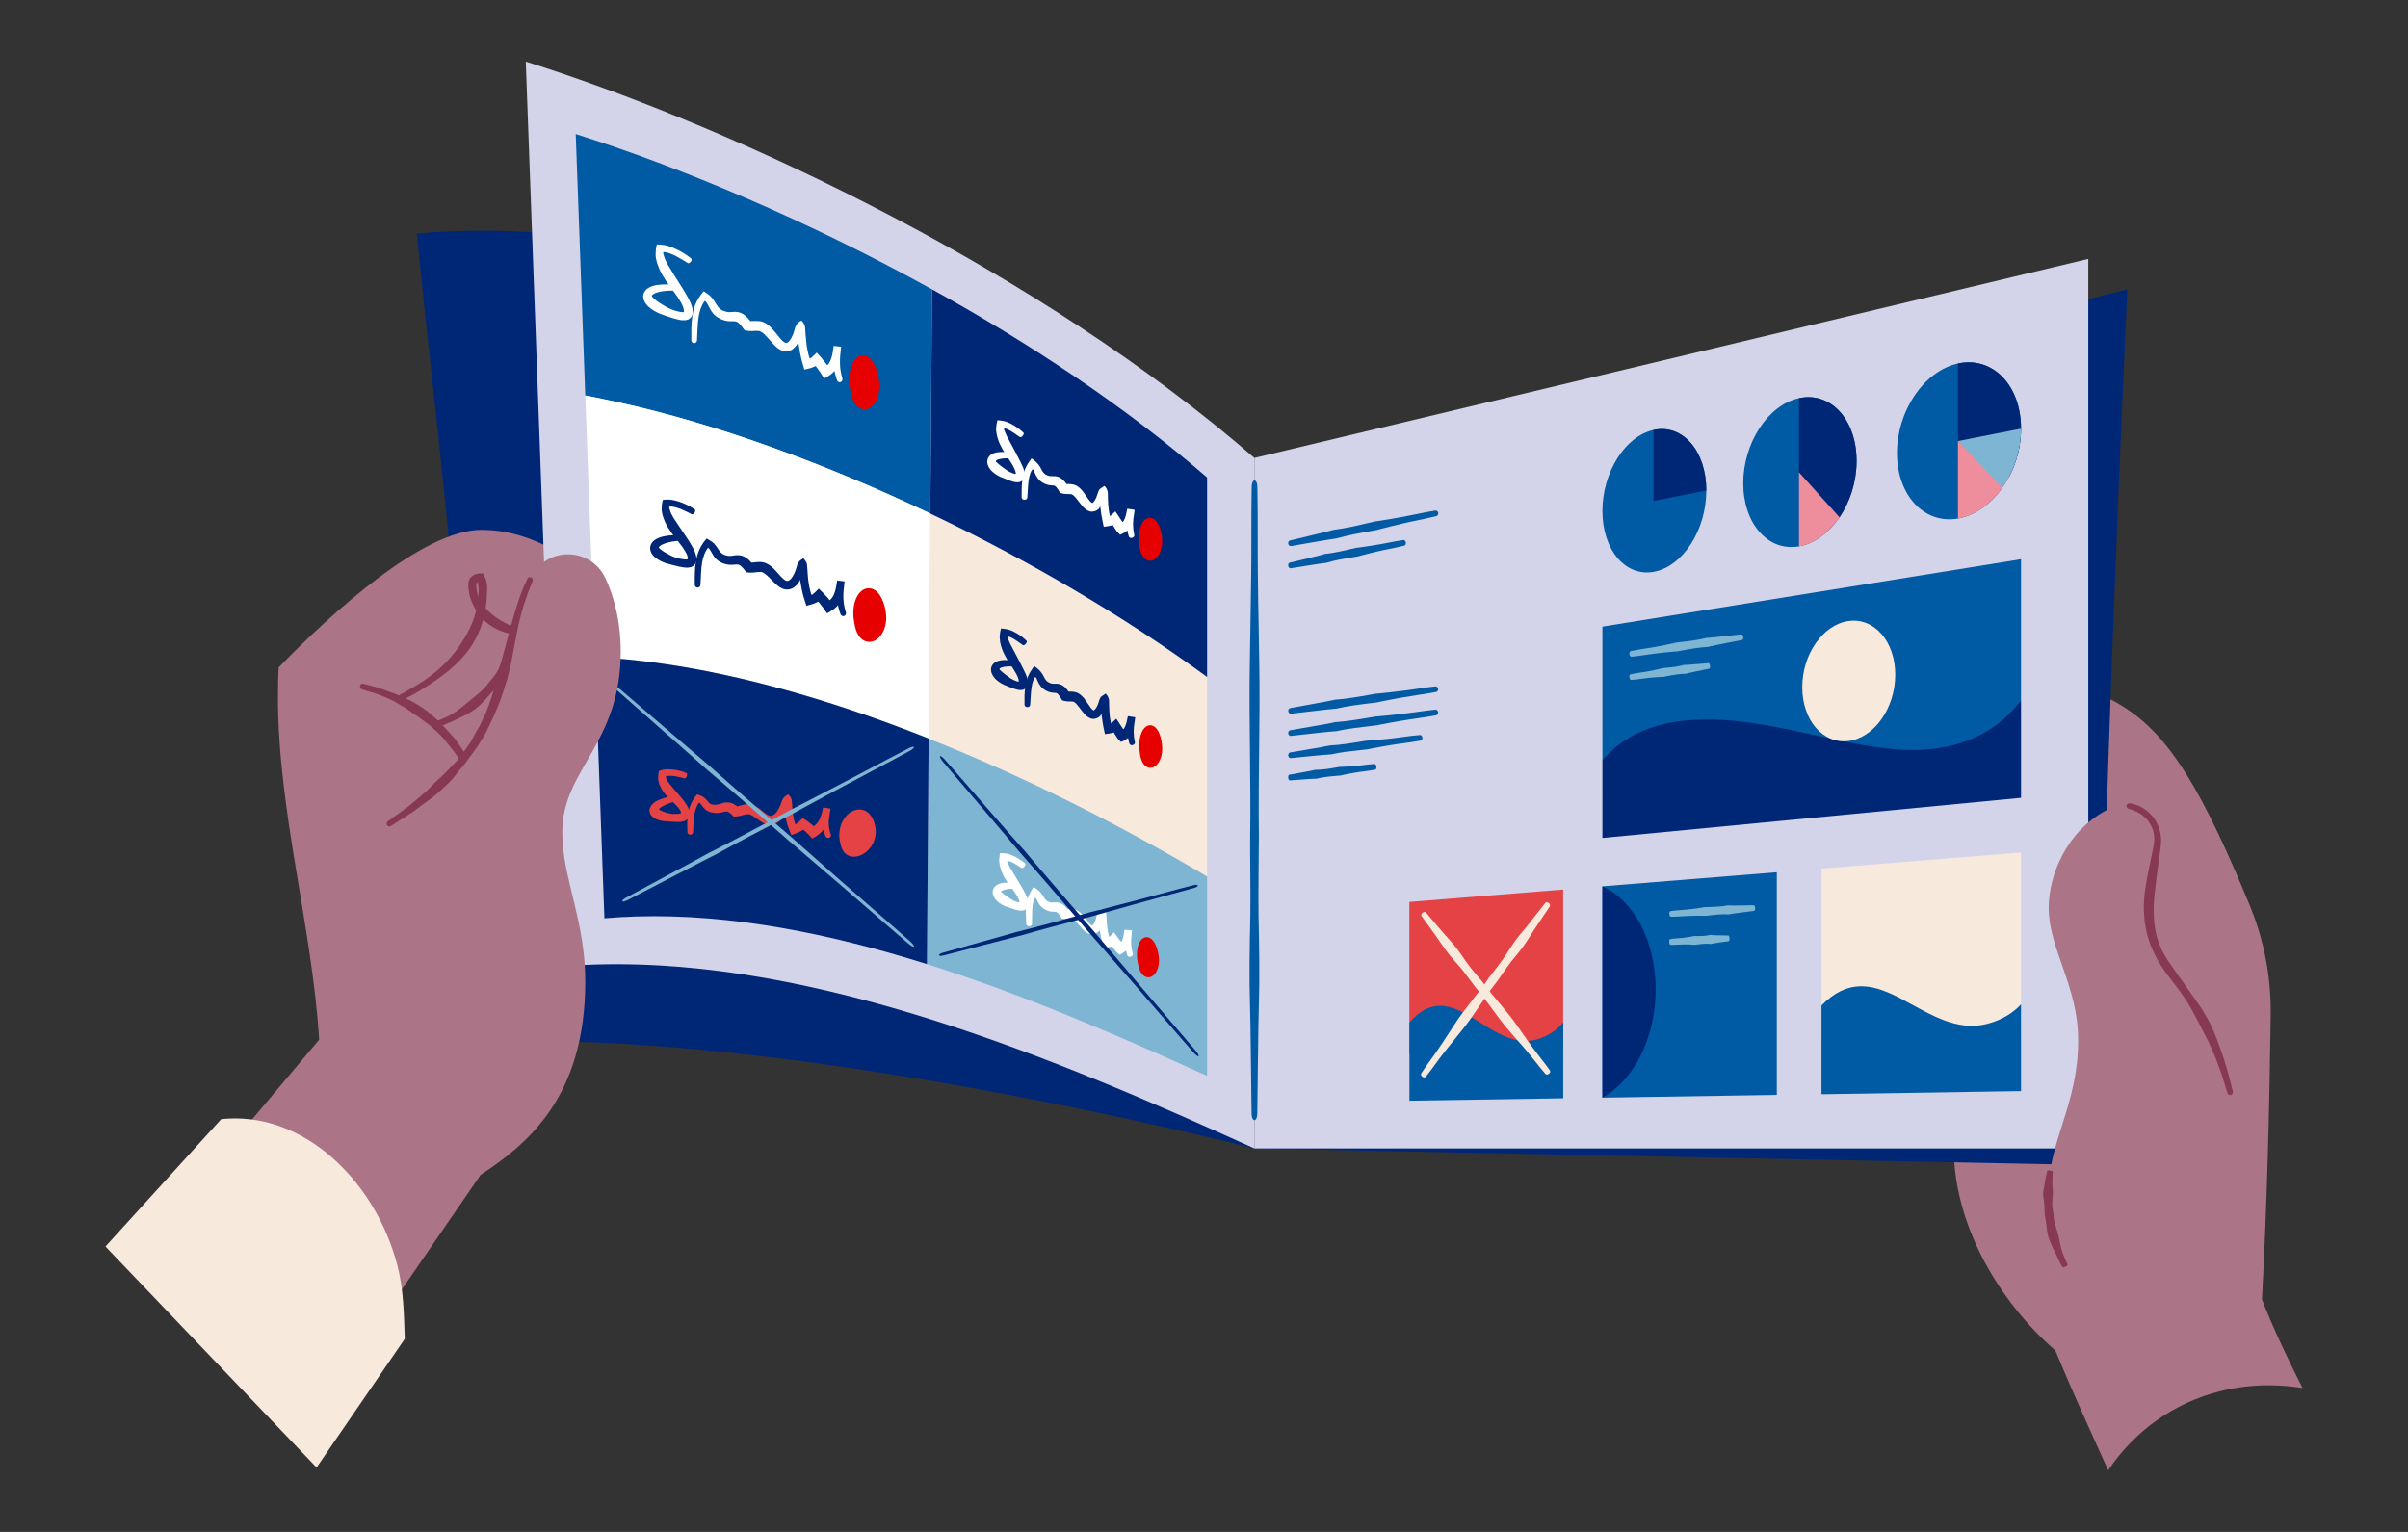 <?xml version="1.0" encoding="utf-8"?>
<!-- Generator: Adobe Illustrator 27.4.1, SVG Export Plug-In . SVG Version: 6.00 Build 0)  -->
<svg version="1.1" id="Layer_1" xmlns="http://www.w3.org/2000/svg" xmlns:xlink="http://www.w3.org/1999/xlink" x="0px" y="0px"
	 viewBox="0 0 429 273" style="enable-background:new 0 0 429 273;" xml:space="preserve">
<rect x="0" y="0" width="429" height="273" fill="#333333" stroke="none"/>
<style type="text/css">
	.st0{fill:#AB7487;}
	.st1{fill:#002776;}
	.st2{fill:none;}
	.st3{fill:#873953;}
	.st4{fill:#D3D3EA;}
	.st5{fill:#7EB5D2;}
	.st6{fill:#F8E9DD;}
	.st7{fill:#005AA4;}
	.st8{fill:#FFFFFF;}
	.st9{fill:#E44244;}
	.st10{fill:#E60000;}
	.st11{clip-path:url(#SVGID_00000126296423453756911330000003089947832607688106_);}
	.st12{fill:#EE8D9C;}
	.st13{clip-path:url(#SVGID_00000034775258253066501580000017792339974402345661_);}
	.st14{clip-path:url(#SVGID_00000117673380186860119290000002822155955925222038_);}
</style>
<g>
	<g>
		<path class="st0" d="M375.58,262.03c6.53-9.7,17.04-15.16,28.59-15.16c1.99,0,4,0.16,6.04,0.49c-2.62-5.19-5.12-10.41-7.23-15.78
			c0.91-16.9,1.32-33.72,1.56-50.64c0.09-6.68-1.15-13.33-3.7-19.51c-13.28-32.28-19.72-36.38-36.37-40.89l-16,78.23
			c-2.66,17.58,8.03,33.55,17.69,41.89C369.14,247.83,372.38,254.93,375.58,262.03z"/>
	</g>
	<g>
		<path class="st1" d="M223.47,204.66c0,0-85.55-22.08-139.62-18.77c0-0.94,0.01-1.88,0.01-2.81c0-65.39-4.7-92.1-9.6-141.46
			c33.78-2.97,73.02,6.54,149.22,40C223.47,81.61,214.58,165.23,223.47,204.66z"/>
	</g>
	<g>
		<g>
			<path class="st0" d="M56.86,185.28c-1.27-20.28-7.34-40.65-7.34-61.05c0-2.04,0.04-3.77,0.12-5.29
				c9.48-9.77,25.73-24.51,36.1-24.51c9.89,0,15.58,5.85,23.21,8.85c-1.12-0.29-53.48,134.29-53.48,134.29l-27.05-18.49
				L56.86,185.28z"/>
		</g>
		<g>
			<g>
				<g>
					<line class="st2" x1="64.38" y1="121.35" x2="63.95" y2="123.19"/>
				</g>
				<g>
					<line class="st2" x1="86.52" y1="146.21" x2="88.26" y2="145.47"/>
				</g>
				<g>
					<path class="st3" d="M80.31,133.22c0.97,1.18,1.91,2.49,2.52,3.94c0.37,0.77,0.71,1.46,1.02,2.11c0.2,0.35,0.39,0.71,0.58,1.07
						l0.51,1l0.66,1.49l1.2,2.89c0.08,0.17,0.35,0.22,0.59,0.11c0.25-0.11,0.4-0.33,0.34-0.5c-0.34-0.95-0.63-1.97-0.96-2.97
						l-0.53-1.56l-0.39-1.09c-0.13-0.4-0.28-0.8-0.45-1.19c-0.31-0.69-0.68-1.41-1.17-2.16c-0.92-1.35-1.79-2.76-2.73-4.08
						c-0.16-0.23-0.31-0.46-0.5-0.68c-0.55-0.56-1.05-1.17-1.58-1.75c-0.55-0.56-1.1-1.13-1.64-1.68c-0.63-0.54-1.27-1.1-1.93-1.64
						c-0.69-0.5-1.43-0.94-2.16-1.37c-0.53-0.34-1.14-0.54-1.71-0.82l-1.36-0.61l-1.4-0.5c-0.68-0.22-1.32-0.53-2.01-0.72
						c-0.85-0.24-1.74-0.49-2.62-0.68c-0.18-0.04-0.37,0.14-0.43,0.4s0.03,0.51,0.19,0.57c0.83,0.29,1.68,0.54,2.51,0.77
						c0.66,0.18,1.28,0.49,1.91,0.75c0.44,0.19,0.88,0.38,1.3,0.58l1.23,0.73c0.5,0.32,1.04,0.57,1.51,0.94
						c0.64,0.49,1.32,0.91,1.98,1.37c0.63,0.49,1.27,0.97,1.9,1.43c0.54,0.49,1.09,0.99,1.64,1.49c0.52,0.53,0.99,1.11,1.45,1.69
						C79.98,132.8,80.14,133.01,80.31,133.22z"/>
				</g>
			</g>
			<g>
				<g>
					<line class="st2" x1="70.43" y1="123.73" x2="71.26" y2="125.44"/>
				</g>
				<g>
					<line class="st2" x1="98.8" y1="113.52" x2="98.46" y2="111.65"/>
				</g>
				<g>
					<path class="st3" d="M85.12,102.24c-0.36,0.06-0.81,0.21-1.16,0.56c-0.35,0.35-0.51,0.83-0.53,1.21
						c-0.02,0.73,0.07,1.29,0.2,1.93c0.28,1.23,0.85,2.37,1.55,3.4c0.8,1.1,1.76,1.89,2.74,2.47c0.27,0.17,0.56,0.3,0.84,0.43
						c0.28,0.14,0.57,0.26,0.87,0.35c0.54,0.21,1.1,0.34,1.65,0.49c0.8,0.19,1.61,0.31,2.42,0.36c1.54,0.09,3.06,0,4.55-0.28
						c0.27-0.05,0.43-0.32,0.38-0.58c-0.05-0.27-0.29-0.45-0.54-0.42c-1.43,0.2-2.88,0.19-4.29,0.01c-0.73-0.1-1.45-0.25-2.15-0.46
						c-0.49-0.16-0.97-0.33-1.41-0.57c-0.25-0.11-0.49-0.24-0.72-0.38c-0.24-0.14-0.48-0.26-0.7-0.43
						c-0.82-0.51-1.63-1.15-2.38-2.01c-0.7-0.76-1.22-1.71-1.44-2.71c-0.04-0.25-0.1-0.5-0.12-0.76c0-0.23-0.04-0.55-0.01-0.71
						c0.08-0.35,0.11-0.34,0.49-0.43c0.07-0.01,0.15-0.01,0.23-0.01l-0.68-0.39c0.09,0.18,0.16,0.38,0.21,0.6
						c0.25,0.83,0.12,1.96,0.05,2.98c-0.08,0.51-0.14,1.03-0.25,1.54c-0.14,0.5-0.25,1-0.4,1.48c-0.68,2.09-1.82,4.05-3.15,5.86
						c-0.24,0.34-0.5,0.67-0.78,0.99c-0.28,0.32-0.53,0.66-0.84,0.95c-0.91,0.98-1.92,1.89-3,2.71c-0.78,0.59-1.59,1.14-2.43,1.64
						c-1.04,0.64-2.16,1.24-3.25,1.85c-0.22,0.12-0.3,0.42-0.19,0.66c0.12,0.24,0.4,0.35,0.63,0.24c1.17-0.52,2.32-1.13,3.4-1.79
						c0.87-0.51,1.7-1.07,2.54-1.64c1.16-0.81,2.29-1.66,3.35-2.62c0.35-0.28,0.65-0.62,0.97-0.93c0.32-0.31,0.63-0.64,0.91-0.99
						c1.62-1.84,2.79-4.12,3.42-6.45c0.14-0.54,0.24-1.1,0.36-1.65c0.09-0.56,0.14-1.12,0.22-1.68c0.06-0.56,0.05-1.13,0.09-1.69
						c0.04-0.56,0.01-1.19-0.12-1.81c-0.09-0.33-0.21-0.66-0.4-0.97l-0.24-0.42l-0.44,0.03C85.4,102.2,85.26,102.21,85.12,102.24z"
						/>
				</g>
			</g>
			<g>
				<g>
					<line class="st2" x1="77.34" y1="128.26" x2="77.93" y2="130.06"/>
				</g>
				<g>
					<line class="st2" x1="93" y1="113.42" x2="91.16" y2="112.98"/>
				</g>
				<g>
					<path class="st3" d="M88.65,122.15c0.3-0.43,0.59-0.88,0.88-1.33c0.3-0.44,0.6-0.89,0.93-1.32c0.35-0.47,0.58-0.95,0.79-1.4
						c0.11-0.26,0.2-0.52,0.27-0.79c0.07-0.25,0.14-0.49,0.22-0.73c0.13-0.34,0.21-0.7,0.31-1.05c0.2-0.66,0.32-1.34,0.47-2.01
						c0.03-0.12-0.18-0.27-0.44-0.33s-0.5-0.03-0.54,0.08c-0.21,0.63-0.42,1.25-0.69,1.85c-0.13,0.31-0.26,0.63-0.42,0.93
						c-0.11,0.21-0.22,0.42-0.34,0.63c-0.12,0.23-0.27,0.44-0.4,0.67c-0.22,0.41-0.41,0.85-0.64,1.35
						c-0.17,0.48-0.41,0.92-0.69,1.33c-0.27,0.43-0.59,0.81-0.91,1.18l-0.33,0.39c-0.55,0.78-1.24,1.46-1.95,2.06
						c-0.78,0.63-1.58,1.28-2.38,1.93c-0.3,0.24-0.58,0.5-0.89,0.72c-0.48,0.38-0.98,0.73-1.51,1.02c-0.37,0.24-0.78,0.41-1.18,0.59
						c-0.49,0.24-1.03,0.41-1.54,0.67c-0.1,0.05-0.12,0.3-0.03,0.55c0.08,0.25,0.24,0.43,0.36,0.4c0.57-0.16,1.14-0.34,1.66-0.59
						c0.42-0.19,0.85-0.36,1.27-0.57c0.59-0.26,1.18-0.54,1.76-0.83c0.37-0.17,0.72-0.38,1.07-0.59c0.97-0.55,1.79-1.33,2.54-2.11
						c0.69-0.73,1.34-1.54,2.04-2.27L88.65,122.15z"/>
				</g>
			</g>
		</g>
	</g>
	<g>
		<g>
			<path class="st4" d="M99.56,172.26c2.2-0.19,4.41-0.32,6.64-0.38c39.61-1.16,82.46,16.99,117.28,32.78V81.61
				C185.71,48.79,132.1,23.1,93.67,10.97L99.56,172.26z"/>
		</g>
		<g>
			<g id="XMLID_00000151511317287686219450000016676442078076200340_">
				<g>
					<path class="st5" d="M215.05,156.18v35.54c-15.27-6.92-32.33-14.37-49.91-19.91l0.3-40.2
						C182.98,138.56,200.07,147.29,215.05,156.18z"/>
					<path class="st6" d="M215.05,120.64v35.54c-14.98-8.89-32.07-17.62-49.61-24.57l0.3-40.09
						C183.24,99.85,200.35,109.88,215.05,120.64z"/>
					<path class="st1" d="M215.05,85.1v35.54c-14.7-10.76-31.81-20.79-49.31-29.12l0.3-39.96C183.51,61.21,200.62,72.56,215.05,85.1
						z"/>
					<path class="st7" d="M166.04,51.56l-0.3,39.96c-18.86-8.98-38.16-15.98-55.38-19.78c-2.06-0.45-4.09-0.89-6.09-1.26l-1.7-46.59
						C121.18,29.76,143.91,39.31,166.04,51.56z"/>
					<path class="st8" d="M165.74,91.52l-0.3,40.09c-18-7.15-36.45-12.42-53.55-14.08c-1.99-0.19-3.96-0.36-5.91-0.46l-1.71-46.59
						c2,0.37,4.03,0.81,6.09,1.26C127.58,75.54,146.88,82.54,165.74,91.52z"/>
					<path class="st1" d="M165.44,131.61l-0.3,40.2c-17.14-5.4-34.77-8.98-51.71-8.49c-1.93,0.06-3.85,0.17-5.75,0.33l-1.7-46.58
						c1.95,0.1,3.92,0.27,5.91,0.46C128.99,119.19,147.44,124.46,165.44,131.61z"/>
				</g>
			</g>
		</g>
		<g>
			<g>
				<g>
					<g>
						<line class="st2" x1="122.03" y1="139.22" x2="122.68" y2="137.44"/>
					</g>
					<g>
						<line class="st2" x1="120.52" y1="143.26" x2="120.22" y2="141.39"/>
					</g>
					<g>
						<path class="st9" d="M121.22,144.95c0.02,0.02-0.27,0.08-0.5,0.09c-0.24,0.02-0.52,0.02-0.77,0.01
							c-0.51-0.02-1.03-0.12-1.49-0.31c-0.48-0.15-1.02-0.44-0.92-0.39c-0.03,0-0.06-0.02-0.08-0.05c-0.01-0.01-0.02-0.03-0.02-0.04
							c0-0.06-0.03-0.08,0.08-0.2c0.22-0.19,0.51-0.37,0.82-0.52c0.59-0.3,1.24-0.53,1.9-0.69c0.12-0.03,0.17-0.28,0.13-0.54
							c-0.04-0.27-0.18-0.47-0.32-0.45c-0.75,0.11-1.48,0.26-2.22,0.52c-0.38,0.14-0.77,0.3-1.16,0.56c-0.3,0.2-0.71,0.58-0.85,0.99
							c-0.05,0.13-0.08,0.26-0.11,0.4c-0.01,0.36,0.1,0.72,0.33,1.01c0.14,0.18,0.35,0.33,0.55,0.47c0.25,0.15,0.34,0.18,0.52,0.25
							c0.31,0.12,0.63,0.2,0.97,0.25c0.61,0.06,1.2,0.11,1.79,0.14c0.3,0.02,0.58,0.03,0.89,0.03c0.32-0.02,0.58,0.02,1.11-0.15
							c0.32-0.11,0.6-0.3,0.79-0.57c0.11-0.2,0.18-0.42,0.19-0.65c-0.03-0.23-0.03-0.47-0.07-0.69c-0.13-0.43-0.26-0.67-0.43-0.96
							c-0.33-0.53-0.68-0.96-1.02-1.38c-0.74-0.88-1.5-1.7-2.11-2.47c-0.21-0.29-0.41-0.58-0.51-0.87c-0.07-0.13-0.09-0.19-0.1-0.34
							c0.09-0.05,0.13-0.09,0.35-0.11c0.42-0.06,0.86-0.03,1.31,0.04c0.55,0.09,1.12,0.24,1.7,0.39c0.12,0.03,0.28-0.15,0.38-0.4
							c0.09-0.25,0.07-0.49-0.04-0.55c-0.58-0.26-1.22-0.44-1.85-0.55c-0.51-0.08-1.03-0.13-1.57-0.12c-0.16,0-0.49,0.04-0.73,0.08
							c-0.26,0.05-0.5,0.12-0.76,0.19c-0.11,0.53-0.19,1.17-0.11,1.71c0.08,0.54,0.3,1,0.52,1.43c0.63,1.15,1.56,1.92,2.33,2.68
							c0.35,0.35,0.7,0.7,0.95,1.07c0.11,0.16,0.21,0.39,0.23,0.47c0.01,0.06,0.01,0.11-0.04,0.14
							C121.28,144.91,121.25,144.93,121.22,144.95z"/>
					</g>
				</g>
				<g>
					<g>
						<line class="st2" x1="122.05" y1="148.72" x2="123.94" y2="148.78"/>
					</g>
					<g>
						<line class="st2" x1="146.93" y1="149.73" x2="148.62" y2="148.88"/>
					</g>
					<g>
						<path class="st9" d="M139.87,145.22l0.1,0.47c0.07,0.38,0.18,0.83,0.3,1.24c0.02,0.08,0.08,0.25,0.14,0.42
							c0.05,0.16,0.11,0.32,0.18,0.49l0.39,0.99c0.43-0.16,0.86-0.31,1.3-0.51c0.2-0.09,0.49-0.24,0.6-0.31l0.19-0.11l0.03-0.01
							c0.02-0.01,0.03-0.01,0.05-0.02c0.06,0.05-0.02,0,0.35,0.32c0.15,0.14,0.19,0.17,0.5,0.48c0.25,0.26,0.49,0.52,0.72,0.77
							c0.31-0.19,0.58-0.34,0.83-0.52c0.21-0.15,0.45-0.29,0.62-0.47c0.13-0.11,0.24-0.24,0.35-0.37c0.22-0.26,0.41-0.54,0.57-0.83
							c0.29-0.54,0.47-1.1,0.6-1.64c0.12-0.51,0.2-1.02,0.27-1.5l-1.3-0.23l-0.07,0.79c-0.04,0.73-0.17,1.45-0.07,2.21
							c0.07,0.75,0.27,1.51,0.58,2.2c0.11,0.25,0.42,0.33,0.66,0.21c0.24-0.13,0.36-0.39,0.27-0.6c-0.24-0.61-0.36-1.24-0.38-1.89
							c-0.05-0.65,0.12-1.33,0.2-1.99l0.1-0.69l-1.3-0.23c-0.11,0.48-0.21,0.94-0.34,1.37c-0.14,0.45-0.33,0.86-0.57,1.21
							c-0.13,0.19-0.28,0.36-0.44,0.51c-0.08,0.08-0.16,0.15-0.25,0.22c-0.03,0.02-0.03,0.01-0.05,0.02c-0.01,0-0.03,0.01-0.04,0.01
							c0.14,0.14-0.44-0.49-1.93-1.45c-0.16,0.16-0.38,0.36-0.59,0.57c-0.1,0.09-0.19,0.17-0.29,0.25l-0.14,0.11
							c-0.11,0.08-0.06,0.06-0.11,0.09c-0.04,0.04-0.11,0.08-0.17,0.11c-0.05-0.1-0.07-0.09-0.15-0.37
							c-0.11-0.37-0.2-0.72-0.26-1.13c-0.12-0.7-0.17-1.44-0.21-2.25c-0.02-0.86-0.27-1.12-0.4-1.29l-0.17-0.2
							c-0.04-0.03,0-0.05-0.13-0.08c-0.11-0.01-0.06,0.02-0.1,0.02c-0.06,0.06-0.15,0.12-0.3,0.22c-0.13,0.08-0.39,0.23-0.65,0.75
							c-0.3,0.96-0.61,1.58-1,2.13c-0.19,0.25-0.4,0.45-0.61,0.57c-0.41,0.22-0.67,0.16-1.21-0.2c-0.66-0.42-1.28-1.22-2.52-1.64
							c-0.31-0.1-0.69-0.14-1.01-0.11c-0.32,0.02-0.59,0.09-0.83,0.15l-0.67,0.18l-0.14,0.03l-0.01,0c-0.01,0-0.02,0.01-0.02,0.01
							c0.12,0.11-0.37-0.32-0.84-0.51c-0.54-0.27-1.32-0.23-1.76-0.08c-0.46,0.14-0.76,0.26-1.07,0.29
							c-0.23,0.03-0.53,0.02-0.75-0.02c-0.23-0.04-0.38-0.12-0.55-0.27c-0.08-0.07-0.18-0.19-0.28-0.31
							c-0.11-0.13-0.2-0.26-0.42-0.47c-0.39-0.39-0.86-0.57-1.33-0.72l-0.13-0.04c-0.03,0.01-0.06,0.06-0.09,0.09l-0.17,0.2
							c-0.11,0.14-0.22,0.26-0.32,0.43l-0.29,0.48l-0.18,0.36c-0.22,0.47-0.39,0.96-0.5,1.46c-0.28,1.26-0.23,2.53-0.19,3.71
							c0.01,0.24,0.23,0.44,0.5,0.45c0.27,0.01,0.49-0.18,0.51-0.43c0.08-1.22,0.04-2.42,0.28-3.48c0.1-0.42,0.24-0.83,0.43-1.22
							l0.14-0.27l0.07-0.12c0.06-0.06,0.09-0.19,0.17-0.16c0.12,0.05,0.22,0.12,0.29,0.22l0.21,0.29c0.1,0.14,0.21,0.29,0.36,0.45
							c0.29,0.32,0.73,0.59,1.14,0.7c0.42,0.11,0.78,0.16,1.21,0.15c0.52-0.01,1.01-0.16,1.34-0.23c0.35-0.06,0.46-0.04,0.67,0.07
							c0.21,0.13,0.3,0.18,0.94,0.82c0.22-0.02,0.44-0.03,0.66-0.06c0.11-0.02,0.22-0.03,0.34-0.06l0.2-0.05l0.68-0.17
							c0.21-0.05,0.39-0.09,0.54-0.1c0.15-0.01,0.24,0,0.37,0.03c0.56,0.14,1.25,0.77,2.12,1.32c0.36,0.22,0.79,0.45,1.35,0.51
							c0.56,0.07,1.14-0.11,1.56-0.39c0.42-0.28,0.74-0.62,1-0.96c0.04-0.05,0.08-0.13,0.12-0.2l0.12-0.23
							c0.01-0.02,0.01-0.05,0.02-0.07c0.02-0.01,0.01,0.01,0.02,0.02L139.87,145.22z"/>
					</g>
				</g>
			</g>
			<g>
				<path class="st9" d="M149.59,149.74c-0.46-3.15,1.61-5.71,3.83-5.47c1.6,0.17,2.45,1.99,2.59,3.59c0.23,2.73-2.13,5.12-4.3,4.78
					c-0.99-0.16-1.78-0.93-2.03-2.49C149.66,150.01,149.61,149.88,149.59,149.74z"/>
			</g>
		</g>
		<g>
			<g>
				<g>
					<g>
						<line class="st2" x1="123.25" y1="92.16" x2="124.25" y2="90.55"/>
					</g>
					<g>
						<line class="st2" x1="121.3" y1="96.82" x2="121.35" y2="94.93"/>
					</g>
					<g>
						<path class="st1" d="M122.48,99.64c-0.03,0.02-0.06,0.04-0.1,0.05c-0.06,0.01-0.21,0.02-0.36,0c-0.3-0.02-0.63-0.07-0.95-0.14
							c-0.64-0.14-1.28-0.36-1.84-0.69c-0.62-0.32-1.17-0.64-1.52-0.94c-0.1-0.08-0.18-0.16-0.23-0.21
							c-0.04-0.04-0.06-0.04-0.08-0.08c-0.02-0.07-0.06-0.11,0.11-0.28c0.22-0.21,0.62-0.4,1.02-0.53c0.78-0.26,1.65-0.4,2.51-0.44
							c0.15,0,0.28-0.24,0.29-0.51s-0.12-0.49-0.29-0.5c-0.95-0.03-1.9,0.01-2.87,0.23c-0.5,0.13-1.02,0.27-1.55,0.65
							c-0.36,0.23-0.79,0.8-0.79,1.4c0,0.16,0.01,0.33,0.06,0.49c0.03,0.16,0.1,0.32,0.18,0.45c0.14,0.25,0.3,0.44,0.47,0.6
							c0.61,0.56,1.29,0.89,2.07,1.17c0.72,0.21,1.43,0.4,2.16,0.57c0.36,0.08,0.72,0.15,1.11,0.2c0.2,0.02,0.4,0.04,0.68,0.03
							c0.31-0.02,0.61-0.09,0.86-0.25c0.37-0.2,0.59-0.59,0.66-1c0-0.28-0.04-0.55-0.05-0.82l-0.18-0.59
							c-0.15-0.36-0.3-0.71-0.48-1.02c-0.35-0.64-0.72-1.21-1.09-1.77c-0.79-1.19-1.62-2.36-2.32-3.47
							c-0.24-0.42-0.47-0.84-0.59-1.27l-0.08-0.25l-0.03-0.11c-0.02-0.07-0.03-0.15-0.03-0.22c-0.03-0.1,0.06-0.09,0.12-0.11
							c0.08-0.01,0.11-0.02,0.25-0.01c0.54,0.05,1.09,0.21,1.63,0.42c0.67,0.27,1.34,0.62,2.02,0.96c0.14,0.07,0.36-0.06,0.5-0.29
							c0.14-0.23,0.15-0.48,0.02-0.57c-0.65-0.46-1.38-0.84-2.12-1.14c-0.59-0.24-1.22-0.43-1.88-0.55c-0.28-0.05-0.68-0.08-1-0.06
							c-0.3,0.05-0.81-0.1-0.75,0.37l-0.1,0.5l-0.02,0.51c0,0.16-0.03,0.37-0.02,0.51l0.06,0.37c0.09,0.62,0.31,1.18,0.54,1.71
							c0.65,1.43,1.63,2.57,2.48,3.66c0.4,0.51,0.79,1.02,1.1,1.55c0.16,0.26,0.28,0.53,0.38,0.78l0.09,0.37
							c0,0.06,0,0.12-0.01,0.16C122.53,99.55,122.52,99.61,122.48,99.64z"/>
					</g>
				</g>
				<g>
					<g>
						<line class="st2" x1="123.31" y1="104.66" x2="125.2" y2="104.74"/>
					</g>
					<g>
						<line class="st2" x1="149.53" y1="110.14" x2="151.28" y2="109.42"/>
					</g>
					<g>
						<path class="st1" d="M142.54,103.34c0.04,0.23,0.08,0.46,0.12,0.7c0.09,0.54,0.19,1.08,0.32,1.62l0.1,0.4l0.06,0.22l0.1,0.33
							l0.43,1.35c0.6-0.16,1.21-0.3,1.84-0.61c0.15-0.08,0.21-0.12,0.2-0.11l0.03-0.01l0.04-0.02c0.06,0.06-0.04-0.03,0.35,0.43
							c0.16,0.17,0.79,1.03,1.23,1.66c0.09-0.04,0.17-0.1,0.25-0.14c0.51-0.3,0.99-0.59,1.42-1.02c0.33-0.36,0.5-0.66,0.68-1.02
							c0.3-0.64,0.45-1.28,0.55-1.9c0.09-0.55,0.15-1.08,0.2-1.59l-1.31-0.16l-0.04,1.02c-0.14,1.63,0.03,3.39,0.64,4.97
							c0.11,0.28,0.42,0.41,0.66,0.31c0.25-0.11,0.37-0.39,0.29-0.65c-0.49-1.47-0.55-3.01-0.33-4.58l0.09-0.93l-1.31-0.16
							c-0.08,0.51-0.16,1.01-0.27,1.49c-0.12,0.54-0.3,1.03-0.55,1.44c-0.13,0.2-0.32,0.44-0.44,0.54
							c-0.04,0.02-0.07,0.03-0.09,0.03c0,0-0.01,0.01-0.01,0c0.13,0.16-0.39-0.61-1.92-2.05c-0.17,0.17-0.37,0.37-0.58,0.58
							c-0.11,0.1-0.21,0.21-0.33,0.29c-0.14,0.11-0.18,0.12-0.17,0.13c-0.03,0.04-0.11,0.11-0.18,0.13
							c-0.03-0.04-0.05-0.09-0.08-0.14l-0.02-0.05l-0.05-0.16l-0.1-0.37c-0.13-0.49-0.23-0.99-0.3-1.49
							c-0.12-0.76-0.19-1.83-0.25-2.79c-0.03-0.2-0.03-0.51-0.08-0.63c-0.05-0.11-0.11-0.25-0.16-0.34
							c-0.1-0.16-0.19-0.28-0.27-0.37l-0.08-0.1c-0.02-0.02-0.02-0.03-0.05-0.05c-0.03-0.02-0.14-0.03-0.13-0.02
							c-0.03,0.03-0.06,0.06-0.11,0.09c-0.06,0.05-0.16,0.12-0.29,0.21l-0.25,0.21c-0.11,0.19-0.22,0.34-0.33,0.56l-0.27,0.91
							l-0.28,0.7c-0.18,0.38-0.49,0.87-0.56,0.91c-0.24,0.29-0.49,0.42-0.66,0.42c-0.33,0.08-1.02-0.58-1.58-1.24
							c-0.6-0.63-1.13-1.43-2.31-1.95c-0.64-0.25-1.27-0.2-1.73-0.15l-0.65,0.07l-0.13,0.01l-0.02,0c0.1,0.12-0.3-0.36-0.65-0.65
							c-0.36-0.3-0.89-0.61-1.48-0.67c-0.73-0.06-1.19,0.11-1.55,0.12c-0.18,0.01-0.36,0.01-0.53-0.02
							c-0.19-0.04-0.38-0.08-0.55-0.14c-0.55-0.19-0.85-0.55-1.28-1.24c-0.11-0.17-0.23-0.33-0.37-0.52
							c-0.2-0.24-0.42-0.45-0.66-0.63c-0.24-0.16-0.48-0.31-0.74-0.45c-0.06-0.02-0.13-0.11-0.18-0.08l-0.14,0.17l-0.27,0.33
							c-0.13,0.15-0.24,0.35-0.36,0.53c-0.11,0.18-0.25,0.39-0.29,0.5c-0.14,0.26-0.26,0.53-0.37,0.8
							c-0.21,0.55-0.36,1.11-0.46,1.68c-0.24,1.42-0.21,2.84-0.21,4.2c0,0.28,0.22,0.51,0.49,0.52c0.27,0.01,0.5-0.2,0.52-0.49
							c0.11-1.39,0.08-2.79,0.31-4.05c0.09-0.5,0.22-0.99,0.41-1.45c0.1-0.23,0.2-0.46,0.33-0.67c0.07-0.14,0.09-0.15,0.12-0.2
							c0.03-0.04,0.06-0.08,0.09-0.12l0.06-0.08c0.02-0.04,0.04-0.05,0.07-0.01c0.06,0.04,0.11,0.09,0.16,0.13
							c0.05,0.05,0.08,0.1,0.12,0.16c0.08,0.12,0.17,0.26,0.26,0.42c0.18,0.31,0.37,0.69,0.68,1.06c0.31,0.37,0.73,0.67,1.15,0.86
							c0.27,0.13,0.53,0.2,0.81,0.28c0.29,0.07,0.59,0.1,0.88,0.1c0.59,0,1.06-0.1,1.28-0.04c0.18,0.04,0.35,0.13,0.57,0.33
							c0.23,0.22,0.33,0.32,0.89,1.05c0.21,0.02,0.43,0.04,0.64,0.05c0.22,0.01,0.45,0,0.55-0.01l0.69-0.08
							c0.43-0.05,0.73-0.05,0.93,0.02c0.5,0.16,1.13,0.81,1.73,1.43c0.33,0.33,0.66,0.68,1.1,1.02c0.41,0.32,1.04,0.7,1.82,0.62
							c0.77-0.08,1.32-0.55,1.67-0.98c0.24-0.3,0.16-0.22,0.21-0.29l0.07-0.12l0.1-0.2l0.03-0.16
							C142.54,103.26,142.53,103.33,142.54,103.34z"/>
					</g>
				</g>
			</g>
			<g>
				<path class="st10" d="M152.12,110.57c-0.54-3.73,1.26-6.3,3.27-5.64c1.43,0.46,2.27,2.65,2.46,4.47
					c0.33,3.13-1.66,5.57-3.66,4.87c-0.92-0.32-1.69-1.34-1.98-3.21C152.2,110.9,152.15,110.74,152.12,110.57z"/>
			</g>
		</g>
		<g>
			<g>
				<g>
					<g>
						<line class="st2" x1="122.55" y1="47.44" x2="123.67" y2="45.91"/>
					</g>
					<g>
						<line class="st2" x1="120.41" y1="52.27" x2="120.63" y2="50.39"/>
					</g>
					<g>
						<path class="st8" d="M121.84,55.58c-0.08,0.05-0.04,0.08-0.42,0.04c-0.33-0.04-0.68-0.13-1.04-0.23
							c-0.7-0.21-1.4-0.5-2.01-0.89c-0.68-0.39-1.28-0.78-1.72-1.16c-0.24-0.19-0.44-0.43-0.49-0.51c-0.04-0.07-0.07-0.13,0.06-0.27
							c0.2-0.21,0.65-0.41,1.11-0.52c0.88-0.22,1.87-0.28,2.82-0.24c0.17,0.01,0.33-0.21,0.36-0.48c0.03-0.27-0.09-0.5-0.27-0.53
							c-1.04-0.12-2.09-0.16-3.19,0c-0.57,0.1-1.16,0.23-1.77,0.69c-0.43,0.31-0.81,1.03-0.66,1.68c0.16,0.7,0.52,1.09,0.85,1.44
							c0.63,0.58,1.35,0.99,2.18,1.34c0.77,0.28,1.54,0.55,2.32,0.78c0.39,0.11,0.78,0.22,1.22,0.3c0.37,0.08,1.26,0.14,1.74-0.3
							c0.33-0.28,0.53-0.79,0.47-1.2c-0.02-0.3-0.03-0.62-0.11-0.8c-0.07-0.21-0.12-0.44-0.21-0.62c-0.16-0.39-0.34-0.74-0.52-1.09
							c-0.38-0.68-0.77-1.34-1.16-1.95c-0.84-1.34-1.71-2.66-2.46-3.95c-0.25-0.48-0.51-0.97-0.63-1.45l-0.09-0.29l-0.03-0.12
							c-0.02-0.08-0.03-0.16-0.03-0.24c-0.03-0.12,0.09-0.07,0.15-0.09c0.1,0,0.1-0.01,0.3,0.03c0.6,0.12,1.2,0.37,1.77,0.66
							c0.72,0.37,1.44,0.82,2.15,1.26c0.15,0.09,0.39-0.01,0.55-0.23c0.16-0.22,0.18-0.48,0.04-0.59c-0.68-0.56-1.45-1.04-2.23-1.45
							c-0.63-0.32-1.28-0.6-1.99-0.81c-0.26-0.07-0.72-0.17-1.07-0.19l-0.56-0.03c-0.08,0.01-0.22-0.04-0.26,0.02l-0.05,0.27
							l-0.11,0.55l-0.03,0.57c-0.01,0.19-0.02,0.4-0.02,0.57l0.06,0.4c0.1,0.68,0.32,1.28,0.56,1.87c0.67,1.58,1.7,2.89,2.61,4.14
							c0.43,0.58,0.84,1.17,1.2,1.77c0.17,0.3,0.33,0.6,0.44,0.9c0.07,0.15,0.09,0.29,0.13,0.44c0.05,0.17,0.04,0.23,0.04,0.29
							C121.88,55.51,121.88,55.52,121.84,55.58z"/>
					</g>
				</g>
				<g>
					<g>
						<line class="st2" x1="122.73" y1="61.12" x2="124.62" y2="61.19"/>
					</g>
					<g>
						<line class="st2" x1="148.89" y1="68.41" x2="150.66" y2="67.75"/>
					</g>
					<g>
						<path class="st8" d="M142.22,60.91c0.03,0.13,0.06,0.38,0.11,0.69l0.13,0.84l0.17,0.9l0.1,0.45c0.04,0.17,0.05,0.24,0.13,0.53
							l0.44,1.54c0.34-0.07,0.7-0.16,1.06-0.25c0.19-0.06,0.37-0.12,0.55-0.2c0.09-0.04,0.18-0.09,0.27-0.12
							c0.04-0.02,0.11-0.06,0.09-0.05c0.02-0.01,0.04-0.01,0.05-0.02c0.02,0,0.03,0.04,0.04,0.06c0.02,0.02-0.01-0.01,0.04,0.06
							l0.19,0.25c0.14,0.2,0.29,0.4,0.43,0.59c0.23,0.33,0.44,0.67,0.65,1.01l0.16,0.25c0.21-0.11,0.47-0.27,0.7-0.4
							c0.23-0.14,0.45-0.27,0.66-0.46c0.22-0.17,0.38-0.39,0.56-0.59c0.1-0.16,0.21-0.32,0.29-0.49c0.35-0.66,0.49-1.33,0.6-1.97
							c0.1-0.59,0.15-1.17,0.2-1.73l-1.31-0.15l-0.03,0.97c-0.13,1.69,0.03,3.48,0.61,5.12c0.1,0.29,0.41,0.44,0.66,0.34
							c0.25-0.1,0.38-0.39,0.3-0.65c-0.47-1.53-0.52-3.13-0.31-4.76l0.08-0.88l-1.31-0.15c-0.08,0.56-0.16,1.1-0.27,1.61
							c-0.13,0.55-0.31,1.07-0.57,1.47c-0.06,0.11-0.14,0.19-0.21,0.28c-0.03,0.02-0.05,0.04-0.07,0.04
							c-0.03,0.01-0.07,0.03-0.08,0.01l-0.01-0.02c0.16,0.22-0.49-0.78-1.82-2.2c-0.25,0.25-0.56,0.57-0.87,0.84
							c-0.07,0.05-0.15,0.11-0.23,0.17c-0.03,0.02-0.07,0.06-0.11,0.07c-0.03-0.03-0.05-0.08-0.08-0.14c0,0.01-0.06-0.21-0.1-0.32
							l-0.11-0.41c-0.07-0.28-0.13-0.55-0.18-0.83l-0.07-0.42l-0.07-0.48c-0.06-0.51-0.11-1.03-0.15-1.57
							c-0.03-0.56-0.07-1.1-0.12-1.6c-0.23-0.66-0.44-0.78-0.57-0.97c-0.01-0.02-0.11-0.04-0.14-0.03l-0.02,0.03
							c-0.01,0.02-0.03,0.03-0.05,0.05c-0.04,0.03-0.1,0.06-0.17,0.09c-0.12,0.11-0.41,0.16-0.75,0.9c-0.2,0.78-0.39,1.35-0.62,1.8
							c-0.12,0.22-0.22,0.45-0.37,0.63c-0.07,0.1-0.13,0.16-0.19,0.22c-0.13,0.13-0.25,0.21-0.35,0.23
							c-0.09,0.04-0.17,0.02-0.29-0.02c-0.24-0.09-0.58-0.39-0.88-0.74c-0.31-0.36-0.62-0.76-0.95-1.17
							c-0.44-0.51-0.87-1.08-1.62-1.54c-0.37-0.23-0.89-0.39-1.3-0.41c-0.42-0.03-0.78-0.01-1.09,0l-0.37,0
							c-0.01,0-0.02,0-0.03-0.01c0.06,0.08-0.24-0.32-0.5-0.59c-0.27-0.28-0.59-0.57-1.03-0.78c-0.44-0.22-0.98-0.28-1.36-0.25
							c-0.58,0.03-0.91,0.08-1.27,0c-0.37-0.08-0.78-0.22-1.07-0.43c-0.49-0.3-0.77-0.88-1.25-1.63c-0.18-0.3-0.7-0.91-1.18-1.2
							l-0.37-0.26l-0.19-0.13c-0.02-0.01-0.03-0.02-0.05-0.03l-0.04,0.04l-0.07,0.09c-0.19,0.24-0.39,0.45-0.56,0.72l-0.37,0.56
							l-0.22,0.42c-0.13,0.27-0.25,0.55-0.35,0.84c-0.21,0.57-0.34,1.15-0.43,1.73c-0.22,1.46-0.18,2.92-0.18,4.33
							c0,0.29,0.22,0.52,0.49,0.53s0.5-0.21,0.52-0.5c0.1-1.44,0.08-2.88,0.29-4.19c0.08-0.52,0.2-1.03,0.38-1.52
							c0.09-0.24,0.2-0.48,0.31-0.7l0.18-0.32l0.09-0.13c0.04-0.06,0.09-0.11,0.13-0.16c0.04-0.06,0.11,0.06,0.16,0.09
							c0.12,0.12,0.12,0.12,0.35,0.49c0.33,0.57,0.67,1.5,1.48,2.12c0.5,0.39,1.01,0.6,1.59,0.78c0.59,0.17,1.25,0.13,1.65,0.13
							c0.28,0.01,0.41,0.05,0.56,0.13c0.15,0.08,0.34,0.24,0.52,0.44c0.09,0.1,0.18,0.21,0.27,0.32l0.19,0.26
							c0.08,0.12,0.18,0.24,0.28,0.37c0.07,0.17,0.28,0.11,0.42,0.16c0.16,0.03,0.31,0.04,0.47,0.05c0.31,0.01,0.42,0,0.62,0
							c0.35-0.02,0.65-0.04,0.89-0.02c0.25,0.01,0.38,0.05,0.57,0.15c0.39,0.2,0.82,0.65,1.23,1.11c0.33,0.37,0.66,0.77,1.04,1.17
							c0.39,0.39,0.81,0.84,1.55,1.12c0.37,0.12,0.84,0.16,1.23,0.01c0.4-0.13,0.71-0.36,0.94-0.6c0.12-0.12,0.24-0.25,0.32-0.36
							l0.05-0.07l0.08-0.13l0.07-0.14C142.16,61.12,142.16,60.95,142.22,60.91z"/>
					</g>
				</g>
			</g>
			<g>
				<path class="st10" d="M151.38,68.97c-0.51-3.81,1.15-6.29,3.01-5.51c1.31,0.55,2.07,2.79,2.25,4.62c0.31,3.14-1.5,5.5-3.33,4.71
					c-0.85-0.36-1.56-1.42-1.84-3.32C151.45,69.31,151.41,69.14,151.38,68.97z"/>
			</g>
		</g>
		<g>
			<g>
				<g>
					<g>
						<line class="st2" x1="181.6" y1="78.37" x2="182.83" y2="76.93"/>
					</g>
					<g>
						<line class="st2" x1="180.14" y1="82.19" x2="180.48" y2="80.33"/>
					</g>
					<g>
						<path class="st8" d="M180.99,84.33c0.01,0.07-0.05,0.12-0.12,0.12c-0.03,0-0.07,0-0.1-0.01l-0.06-0.01l-0.19-0.06
							c-0.52-0.18-1-0.43-1.43-0.76c-0.48-0.33-0.89-0.65-1.22-0.93c-0.18-0.13-0.36-0.36-0.39-0.35c-0.05-0.03-0.09-0.11-0.06-0.18
							c0.02-0.05,0.05-0.09,0.11-0.13c0.11-0.06,0.25-0.13,0.41-0.17c0.61-0.17,1.35-0.2,2.05-0.14c0.12,0.01,0.26-0.2,0.31-0.47
							c0.05-0.27-0.02-0.5-0.17-0.53c-0.8-0.14-1.6-0.23-2.48-0.1c-0.23,0.03-0.47,0.1-0.72,0.2c-0.29,0.13-0.59,0.34-0.78,0.62
							c-0.28,0.39-0.33,0.91-0.18,1.39c0.21,0.57,0.43,0.81,0.68,1.09c0.46,0.46,0.99,0.81,1.62,1.1c0.58,0.24,1.17,0.47,1.76,0.68
							l0.23,0.08l0.36,0.1c0.25,0.06,0.49,0.09,0.73,0.08c0.45-0.01,0.9-0.28,1.08-0.7c0.07-0.14,0.08-0.3,0.09-0.47
							c0.01-0.17,0.04-0.33,0.02-0.5c-0.11-0.6-0.22-0.81-0.34-1.11c-0.12-0.28-0.25-0.56-0.38-0.82c-0.26-0.53-0.52-1.03-0.78-1.52
							c-0.54-1-1.09-2.04-1.64-3.06c-0.08-0.18-0.19-0.37-0.25-0.55l-0.11-0.27c-0.04-0.09-0.06-0.2-0.07-0.18
							c-0.04-0.06-0.09-0.18-0.09-0.31c-0.03-0.09,0.03-0.09,0.09-0.09c0.05,0,0.11,0,0.18,0.01c0.08-0.02,0.63,0.23,1.01,0.47
							c0.51,0.31,1.02,0.69,1.54,1.05c0.11,0.07,0.33-0.03,0.5-0.24c0.17-0.2,0.24-0.44,0.14-0.54c-0.48-0.47-1.03-0.88-1.6-1.24
							c-0.48-0.27-0.85-0.53-1.74-0.8c-0.27-0.07-0.53-0.11-0.8-0.14l-0.41-0.04c-0.03,0-0.08-0.01-0.1,0l-0.02,0.1l-0.04,0.19
							c-0.07,0.26-0.1,0.52-0.13,0.8c-0.03,0.28-0.07,0.54-0.01,0.88c0.04,0.24,0.04,0.34,0.07,0.47l0.08,0.37
							c0.05,0.25,0.13,0.47,0.21,0.71c0.42,1.25,1.14,2.28,1.78,3.26c0.3,0.45,0.6,0.91,0.85,1.37c0.13,0.23,0.23,0.46,0.33,0.69
							c0.08,0.21,0.17,0.53,0.13,0.48C180.97,84.24,180.99,84.28,180.99,84.33z"/>
					</g>
				</g>
				<g>
					<g>
						<line class="st2" x1="181.54" y1="88.98" x2="183.43" y2="89.08"/>
					</g>
					<g>
						<line class="st2" x1="200.79" y1="96.12" x2="202.6" y2="95.56"/>
					</g>
					<g>
						<path class="st8" d="M196,90.2c0.02,0.09,0.05,0.28,0.08,0.51l0.05,0.43l0.1,0.7c0.08,0.46,0.17,0.93,0.27,1.39l0.14,0.65
							l0.74-0.11c0.24-0.03,0.49-0.08,0.75-0.17c0.13-0.04,0.09-0.02,0.13-0.03c0.02,0,0.02,0.04,0.03,0.06l0.01,0.03
							c0.01,0.01,0,0,0.01,0.03l0.07,0.11c0.19,0.28,0.37,0.56,0.55,0.84c0.2,0.21,0.4,0.42,0.59,0.62
							c0.02,0.02,0.03,0.04,0.05,0.05l0.08-0.04l0.15-0.08l0.29-0.15c0.19-0.09,0.37-0.22,0.55-0.34c0.33-0.27,0.68-0.71,0.84-1.04
							c0.26-0.54,0.38-1.06,0.47-1.56c0.08-0.42,0.13-0.83,0.18-1.23l-1.31-0.2l-0.06,0.88c-0.15,1.31-0.06,2.73,0.34,4.03
							c0.07,0.23,0.35,0.35,0.61,0.26c0.26-0.08,0.42-0.31,0.37-0.52c-0.29-1.2-0.28-2.42-0.05-3.67l0.11-0.79l-1.31-0.2
							c-0.08,0.39-0.15,0.77-0.24,1.13c-0.11,0.43-0.26,0.81-0.46,1.11c-0.12,0.15-0.15,0.1-0.2,0.1l-0.02-0.05l-0.01-0.02
							l-0.04-0.07c-0.17-0.26-0.35-0.52-0.53-0.8c-0.2-0.3-0.43-0.66-0.63-0.92c-0.17,0.16-0.36,0.33-0.57,0.53
							c-0.19,0.19-0.46,0.39-0.58,0.43c-0.12,0.07-0.27,0.12-0.44,0.16l0.88,0.55c-0.14-0.4-0.25-0.82-0.34-1.24
							c-0.04-0.21-0.08-0.42-0.11-0.63l-0.04-0.32c-0.02-0.19-0.04-0.39-0.06-0.59c-0.03-0.39-0.05-0.8-0.06-1.22l-0.01-0.64
							c0-0.21,0-0.46-0.04-0.56c-0.14-0.57-0.33-0.71-0.44-0.88l-0.07-0.08c-0.01-0.01-0.04-0.03-0.1-0.04
							c-0.04,0-0.02,0.01-0.03,0.01c-0.01,0.02-0.04,0.04-0.07,0.06c-0.05,0.05-0.14,0.12-0.28,0.19c-0.08,0.06-0.16,0.08-0.28,0.19
							l-0.19,0.17c-0.07,0.09-0.15,0.28-0.22,0.41c-0.08,0.31-0.16,0.52-0.24,0.73l-0.12,0.32l-0.12,0.24
							c-0.08,0.16-0.16,0.32-0.26,0.42l-0.14,0.18c-0.04,0.04-0.04,0.03-0.06,0.05c-0.08,0.07-0.13,0.06-0.2,0.03
							c-0.06-0.03-0.31-0.24-0.48-0.48c-0.19-0.25-0.39-0.54-0.59-0.83c-0.4-0.54-0.73-1.18-1.61-1.72
							c-0.49-0.28-1.02-0.31-1.37-0.32l-0.44-0.01c-0.01,0-0.02,0-0.03-0.01l-0.12-0.16c-0.12-0.17-0.26-0.34-0.43-0.5
							c-0.16-0.17-0.36-0.34-0.62-0.47c-0.25-0.14-0.57-0.23-0.83-0.25c-0.58-0.03-0.8,0.02-1.04-0.03
							c-0.23-0.04-0.55-0.18-0.75-0.32c-0.3-0.21-0.49-0.51-0.78-1.07c-0.43-0.84-1.04-1.33-1.65-1.75l-0.36,0.51
							c-0.19,0.28-0.37,0.55-0.53,0.86c-0.08,0.15-0.17,0.3-0.23,0.47c-0.07,0.17-0.1,0.24-0.14,0.37
							c-0.16,0.45-0.27,0.91-0.34,1.37c-0.18,1.14-0.16,2.28-0.16,3.38c0,0.22,0.22,0.41,0.49,0.42c0.27,0.01,0.5-0.15,0.52-0.38
							c0.1-1.12,0.1-2.24,0.26-3.25c0.07-0.4,0.15-0.79,0.3-1.16c0.02-0.08,0.09-0.21,0.1-0.24c0.02-0.03,0.04-0.08,0.06-0.11
							c0.04-0.07,0.09-0.14,0.13-0.2l0.09-0.1c0.15,0.07,0.26,0.31,0.31,0.45c0.17,0.41,0.47,1.12,1.02,1.59
							c0.4,0.33,0.77,0.54,1.28,0.7c0.5,0.15,1.04,0.12,1.22,0.16c0.16,0.04,0.21,0.08,0.39,0.27c0.08,0.09,0.17,0.2,0.25,0.32
							l0.19,0.29l0.27,0.44c0.31,0.08,0.62,0.16,0.95,0.18c0.28,0.01,0.4,0.01,0.57,0.01c0.32,0,0.49,0.02,0.59,0.08
							c0.29,0.13,0.72,0.64,1.1,1.15c0.22,0.28,0.44,0.58,0.71,0.89c0.29,0.3,0.55,0.64,1.17,0.91c0.54,0.22,1.19,0.07,1.61-0.27
							l0.13-0.1l0.02-0.02l0.03-0.04c0.02-0.03,0.04-0.05,0.06-0.08c0.06-0.09,0.09-0.18,0.11-0.2C195.94,90.26,196,90.1,196,90.2z"
							/>
					</g>
				</g>
			</g>
			<g>
				<path class="st10" d="M202.9,96.64c-0.26-3.04,1.14-4.93,2.57-4.2c1.01,0.52,1.52,2.35,1.58,3.82c0.11,2.51-1.41,4.24-2.8,3.5
					c-0.64-0.34-1.15-1.22-1.3-2.72C202.94,96.91,202.91,96.78,202.9,96.64z"/>
			</g>
		</g>
		<g>
			<g>
				<g>
					<g>
						<line class="st2" x1="182.11" y1="115.46" x2="183.35" y2="114.03"/>
					</g>
					<g>
						<line class="st2" x1="180.7" y1="119.25" x2="181.04" y2="117.38"/>
					</g>
					<g>
						<path class="st1" d="M181.52,121.34c0.01,0.07-0.04,0.13-0.11,0.13c-0.03,0-0.07,0-0.1-0.01c-0.04-0.01-0.04-0.01-0.2-0.06
							c-0.51-0.18-0.98-0.42-1.41-0.76c-0.47-0.33-0.87-0.64-1.19-0.92c-0.17-0.13-0.36-0.35-0.38-0.34
							c-0.05-0.03-0.09-0.11-0.06-0.17c0.02-0.05,0.05-0.09,0.1-0.13c0.1-0.06,0.24-0.12,0.39-0.16c0.59-0.17,1.32-0.2,2.01-0.14
							c0.12,0.01,0.26-0.2,0.31-0.47c0.05-0.27-0.02-0.5-0.16-0.53c-0.79-0.14-1.57-0.23-2.45-0.1c-0.23,0.04-0.46,0.1-0.72,0.21
							c-0.3,0.15-0.58,0.35-0.76,0.63c-0.27,0.39-0.3,0.9-0.15,1.37c0.21,0.55,0.42,0.79,0.67,1.08c0.45,0.45,0.98,0.8,1.6,1.09
							c0.57,0.24,1.15,0.47,1.74,0.67c0.11,0.04,0.38,0.13,0.62,0.18c0.24,0.06,0.48,0.08,0.71,0.06c0.44-0.02,0.87-0.31,1.02-0.73
							c0.07-0.13,0.06-0.31,0.08-0.46c0-0.16,0.05-0.32,0-0.49c-0.05-0.22-0.1-0.49-0.15-0.66l-0.17-0.44
							c-0.12-0.27-0.24-0.55-0.37-0.81c-0.25-0.53-0.51-1.02-0.76-1.5c-0.52-0.99-1.06-2.01-1.6-3.03
							c-0.08-0.18-0.19-0.36-0.25-0.54l-0.11-0.27l-0.06-0.13c-0.05-0.12-0.09-0.2-0.1-0.35c-0.03-0.09,0.02-0.1,0.08-0.1
							c0.05,0,0.11,0,0.17,0.01c0.04,0.01,0.09,0.02,0.14,0.03l0.07,0.03l0.15,0.07c0.21,0.1,0.41,0.21,0.61,0.33
							c0.5,0.31,1,0.68,1.51,1.04c0.1,0.07,0.33-0.03,0.5-0.24c0.18-0.2,0.24-0.44,0.15-0.53c-0.47-0.47-1.01-0.88-1.57-1.23
							c-0.23-0.14-0.46-0.27-0.7-0.39l-0.19-0.09l-0.28-0.12c-0.19-0.08-0.38-0.14-0.57-0.19c-0.27-0.07-0.52-0.1-0.78-0.13
							l-0.4-0.04c-0.09-0.04-0.08,0.06-0.1,0.11l-0.04,0.19c-0.07,0.25-0.1,0.51-0.13,0.78c-0.05,0.27-0.03,0.55,0,0.83
							c0.02,0.16,0.03,0.4,0.05,0.51l0.08,0.36c0.05,0.25,0.13,0.47,0.2,0.7c0.4,1.23,1.11,2.25,1.74,3.22
							c0.29,0.45,0.59,0.9,0.83,1.35c0.13,0.23,0.23,0.46,0.32,0.69l0.11,0.33c0.03,0.09,0.01,0.09,0.01,0.13
							C181.5,121.26,181.51,121.29,181.52,121.34z"/>
					</g>
				</g>
				<g>
					<g>
						<line class="st2" x1="182.05" y1="125.97" x2="183.94" y2="126.07"/>
					</g>
					<g>
						<line class="st2" x1="200.9" y1="133.05" x2="202.71" y2="132.49"/>
					</g>
					<g>
						<path class="st1" d="M196.22,127.2c0.02,0.09,0.05,0.27,0.08,0.5l0.05,0.41l0.1,0.69c0.07,0.46,0.16,0.91,0.26,1.37l0.14,0.66
							l0.74-0.11c0.24-0.03,0.5-0.09,0.75-0.17c0.03-0.01,0.07-0.01,0.09-0.02c0.02,0,0.02,0.04,0.03,0.06l0.01,0.03l0.01,0.02
							l0.07,0.11c0.17,0.27,0.38,0.6,0.56,0.86c0.2,0.21,0.39,0.41,0.59,0.61c0.38-0.12,0.77-0.36,1.11-0.6
							c0.34-0.27,0.64-0.7,0.82-1.05c0.25-0.53,0.36-1.05,0.45-1.54c0.07-0.41,0.12-0.81,0.17-1.19l-1.31-0.2l-0.06,0.89
							c-0.15,1.3-0.05,2.7,0.33,3.98c0.07,0.23,0.35,0.34,0.61,0.26c0.26-0.08,0.42-0.31,0.37-0.52c-0.28-1.19-0.28-2.39-0.05-3.63
							l0.11-0.8l-1.31-0.2c-0.07,0.38-0.15,0.75-0.24,1.1c-0.11,0.42-0.26,0.81-0.45,1.1c-0.1,0.13-0.14,0.09-0.18,0.09
							c-0.02-0.04-0.02-0.04-0.05-0.1c-0.17-0.26-0.35-0.53-0.53-0.81c-0.2-0.3-0.42-0.66-0.62-0.92c-0.16,0.15-0.35,0.32-0.54,0.51
							c-0.19,0.18-0.41,0.39-0.58,0.45c-0.13,0.07-0.27,0.12-0.44,0.17l0.88,0.55c-0.14-0.4-0.25-0.8-0.33-1.22
							c-0.04-0.21-0.08-0.41-0.11-0.62l-0.04-0.33c-0.02-0.19-0.04-0.38-0.05-0.58c-0.03-0.39-0.05-0.79-0.06-1.2l-0.01-0.63
							c-0.01-0.19,0.01-0.47-0.04-0.56c-0.14-0.57-0.33-0.71-0.44-0.88l-0.06-0.08c0.02-0.02-0.16-0.07-0.13-0.04
							c-0.01,0.02-0.03,0.05-0.06,0.06c-0.05,0.05-0.13,0.12-0.27,0.19c-0.09,0.06-0.15,0.08-0.29,0.19
							c-0.06,0.05-0.13,0.09-0.19,0.16l-0.23,0.43c-0.08,0.32-0.16,0.48-0.23,0.72c-0.08,0.24-0.16,0.4-0.24,0.55
							c-0.08,0.17-0.16,0.3-0.26,0.41L195,126.5l-0.06,0.05c-0.05,0.05-0.12,0.05-0.18,0.02c-0.03-0.01-0.29-0.23-0.45-0.46
							c-0.19-0.24-0.37-0.52-0.57-0.81c-0.39-0.54-0.71-1.17-1.57-1.72c-0.48-0.29-1.02-0.32-1.37-0.33l-0.42-0.01
							c-0.02,0-0.02,0-0.03-0.01l-0.11-0.16c-0.12-0.17-0.25-0.33-0.42-0.5c-0.16-0.16-0.36-0.33-0.61-0.47
							c-0.25-0.14-0.57-0.23-0.82-0.25c-0.57-0.03-0.79,0.02-1.02-0.03c-0.22-0.04-0.54-0.18-0.73-0.32
							c-0.3-0.23-0.46-0.48-0.78-1.1c-0.43-0.82-1.01-1.29-1.61-1.7l-0.36,0.52c-0.18,0.27-0.36,0.54-0.52,0.85
							c-0.16,0.28-0.31,0.67-0.37,0.84c-0.16,0.45-0.26,0.9-0.33,1.35c-0.17,1.13-0.16,2.25-0.15,3.33c0,0.22,0.22,0.4,0.49,0.42
							c0.27,0.01,0.5-0.15,0.52-0.38c0.1-1.1,0.1-2.21,0.26-3.21c0.06-0.4,0.15-0.78,0.29-1.15c0.08-0.23,0.1-0.25,0.14-0.33
							c0.04-0.07,0.09-0.14,0.13-0.2l0.09-0.1c0.15,0.07,0.25,0.3,0.3,0.44c0.13,0.33,0.44,1.08,0.97,1.54
							c0.39,0.34,0.76,0.55,1.26,0.71c0.5,0.16,1.04,0.12,1.21,0.17c0.15,0.04,0.19,0.08,0.37,0.27c0.08,0.09,0.16,0.2,0.24,0.32
							l0.19,0.29l0.27,0.44c0.31,0.08,0.62,0.17,0.94,0.18c0.3,0.02,0.41,0.01,0.58,0.01c0.31,0,0.46,0.03,0.56,0.08
							c0.29,0.14,0.71,0.65,1.08,1.15c0.21,0.27,0.42,0.56,0.68,0.86c0.28,0.3,0.52,0.62,1.15,0.9c0.53,0.21,1.14,0.09,1.58-0.25
							l0.12-0.09l0.02-0.02l0.03-0.04c0.02-0.03,0.04-0.05,0.06-0.08c0.06-0.09,0.1-0.19,0.11-0.21l0.03-0.13
							C196.21,127.13,196.21,127.2,196.22,127.2z"/>
					</g>
				</g>
			</g>
			<g>
				<path class="st10" d="M202.99,133.56c-0.25-3.01,1.12-4.88,2.51-4.16c0.99,0.51,1.49,2.33,1.55,3.79
					c0.1,2.49-1.38,4.2-2.74,3.47c-0.63-0.34-1.13-1.21-1.27-2.7C203.03,133.83,203,133.69,202.99,133.56z"/>
			</g>
		</g>
		<g>
			<g>
				<g>
					<g>
						<line class="st2" x1="181.93" y1="155.2" x2="183.09" y2="153.7"/>
					</g>
					<g>
						<line class="st2" x1="180.81" y1="158.85" x2="181.05" y2="156.97"/>
					</g>
					<g>
						<path class="st8" d="M181.63,160.67c0.01,0.16-0.15,0.15-0.32,0.1c-0.49-0.14-0.95-0.35-1.36-0.65
							c-0.46-0.29-0.85-0.56-1.16-0.81c-0.09-0.07-0.17-0.13-0.24-0.19c-0.09-0.08-0.06-0.02-0.1-0.06
							c-0.05-0.03-0.09-0.1-0.07-0.16c0.03-0.09,0.07-0.15,0.4-0.28c0.55-0.19,1.23-0.26,1.88-0.24c0.11,0.01,0.24-0.22,0.27-0.49
							s-0.04-0.5-0.18-0.52c-0.75-0.1-1.5-0.14-2.33,0.02c-0.23,0.05-0.4,0.09-0.71,0.25c-0.27,0.16-0.52,0.36-0.67,0.63
							c-0.24,0.38-0.24,0.86-0.1,1.29c0.05,0.12,0.09,0.23,0.16,0.35c0.08,0.12,0.14,0.22,0.19,0.29c0.11,0.15,0.23,0.28,0.36,0.41
							c0.45,0.41,0.97,0.71,1.58,0.95c0.56,0.19,1.12,0.38,1.68,0.55c0.4,0.12,0.92,0.23,1.32,0.16c0.4-0.05,0.79-0.34,0.92-0.73
							c0.06-0.13,0.05-0.28,0.06-0.43c0-0.15,0.04-0.29-0.01-0.46c-0.06-0.22-0.11-0.45-0.18-0.66l-0.2-0.44
							c-0.13-0.25-0.26-0.52-0.39-0.75c-0.26-0.49-0.54-0.94-0.8-1.38c-0.55-0.91-1.11-1.84-1.66-2.77
							c-0.09-0.16-0.19-0.33-0.26-0.49l-0.11-0.24l-0.05-0.07c-0.06-0.08-0.11-0.22-0.12-0.38c0.05-0.04,0.15-0.04,0.24-0.03
							c0.09,0.01,0.15,0.02,0.29,0.07c0.2,0.08,0.4,0.18,0.59,0.28c0.49,0.26,0.98,0.59,1.48,0.9c0.1,0.06,0.31-0.06,0.48-0.27
							c0.16-0.21,0.22-0.45,0.13-0.53c-0.46-0.42-1-0.78-1.55-1.09c-0.22-0.12-0.45-0.23-0.69-0.34c-0.3-0.13-0.7-0.27-1.05-0.34
							c-0.41-0.07-0.78-0.08-1.21-0.09c-0.04,0.29-0.09,0.59-0.1,0.88l-0.04,0.45c0.01,0.16,0.04,0.32,0.06,0.49
							c0.03,0.17,0.04,0.37,0.08,0.52l0.1,0.35c0.06,0.23,0.15,0.44,0.23,0.65c0.44,1.15,1.17,2.08,1.81,2.96
							c0.3,0.41,0.61,0.82,0.86,1.23c0.14,0.21,0.24,0.42,0.34,0.63l0.11,0.28c0.01,0.03,0,0.05,0,0.07
							C181.6,160.59,181.62,160.63,181.63,160.67z"/>
					</g>
				</g>
				<g>
					<g>
						<line class="st2" x1="182.38" y1="165.08" x2="184.28" y2="165.07"/>
					</g>
					<g>
						<line class="st2" x1="200.58" y1="170.82" x2="202.36" y2="170.17"/>
					</g>
					<g>
						<path class="st8" d="M195.61,163.21c0.15,1.63,0.39,3.41,0.86,5.1l0.18,0.64l0.73-0.14c0.22-0.04,0.48-0.11,0.69-0.19
							c0.04,0,0.06-0.01,0.07-0.01c0.01-0.01,0.02,0.04,0.03,0.05l0.01,0.03c0.02,0.03-0.04-0.06,0.09,0.13
							c0.2,0.26,0.39,0.58,0.59,0.78c0.2,0.18,0.39,0.36,0.59,0.53c0.16,0,0.36-0.19,0.52-0.26c0.17-0.1,0.33-0.22,0.49-0.34
							c0.31-0.27,0.56-0.64,0.75-1.04c0.24-0.59,0.3-1.04,0.36-1.53c0.05-0.39,0.07-0.77,0.1-1.14l-1.32-0.13l-0.01,0.84
							c-0.07,1.23,0.09,2.56,0.52,3.75c0.08,0.22,0.36,0.3,0.61,0.21c0.26-0.1,0.41-0.32,0.35-0.52c-0.32-1.11-0.38-2.24-0.22-3.41
							l0.06-0.75l-1.32-0.13c-0.05,0.37-0.1,0.72-0.17,1.05c-0.07,0.38-0.22,0.81-0.35,1.01c-0.06,0.06-0.12,0.07-0.16,0.05
							c-0.02-0.03-0.03-0.05-0.05-0.08c-0.17-0.23-0.35-0.47-0.53-0.72c-0.21-0.27-0.43-0.61-0.64-0.84
							c-0.29,0.27-0.67,0.77-1.04,0.99c-0.12,0.07-0.24,0.13-0.4,0.18l0.91,0.5c-0.62-1.47-0.75-3.09-0.8-4.73l-0.01-0.24l0-0.03
							c0,0-0.02-0.16-0.05-0.23c-0.07-0.18-0.15-0.34-0.46-0.5c-0.14-0.07-0.51-0.13-0.79,0.1c-0.26,0.21-0.28,0.43-0.3,0.5
							l-0.01,0.05l-0.1,0.42c-0.1,0.49-0.25,0.99-0.47,1.38c-0.27,0.45-0.34,0.42-0.44,0.39c0,0-0.25-0.19-0.42-0.4
							c-0.19-0.22-0.37-0.47-0.57-0.73c-0.4-0.49-0.73-1.07-1.59-1.56c-0.48-0.25-1-0.25-1.33-0.25l-0.37,0.01
							c-0.01,0-0.02,0-0.03,0l-0.1-0.13c-0.12-0.15-0.26-0.3-0.42-0.45c-0.16-0.15-0.36-0.3-0.61-0.42
							c-0.25-0.12-0.56-0.19-0.81-0.2c-0.55,0-0.75,0.06-0.96,0.03c-0.21-0.03-0.51-0.14-0.69-0.25c-0.14-0.09-0.26-0.2-0.38-0.35
							c-0.06-0.07-0.12-0.17-0.18-0.26l-0.27-0.44c-0.46-0.73-1.03-1.12-1.61-1.48l-0.31,0.5c-0.32,0.5-0.61,1.12-0.78,1.68
							c-0.13,0.43-0.2,0.87-0.24,1.3c-0.11,1.08-0.04,2.14,0.03,3.16c0.01,0.21,0.24,0.37,0.51,0.37c0.27,0,0.49-0.17,0.5-0.38
							c0.05-1.05-0.01-2.09,0.09-3.04c0.04-0.38,0.1-0.74,0.21-1.09c0.07-0.21,0.12-0.31,0.21-0.44l0.08-0.1
							c0.15,0.05,0.26,0.28,0.31,0.41l0.02,0.05l0.08,0.17c0.06,0.12,0.13,0.25,0.21,0.38c0.16,0.26,0.39,0.53,0.65,0.75
							c0.4,0.3,0.76,0.48,1.24,0.62c0.48,0.12,1,0.07,1.16,0.1c0.13,0.03,0.16,0.06,0.34,0.22c0.08,0.08,0.16,0.18,0.24,0.28
							l0.2,0.28l0.27,0.4c0.29,0.06,0.59,0.13,0.9,0.13l0.34,0l0.23-0.01c0.3-0.01,0.43,0,0.52,0.04c0.26,0.1,0.69,0.56,1.07,1.01
							c0.21,0.25,0.43,0.51,0.69,0.78c0.28,0.27,0.52,0.56,1.16,0.81c0.47,0.14,1.01,0.07,1.41-0.23c0.43-0.32,0.58-0.6,0.76-0.9
							c0.33-0.59,0.52-1.16,0.68-1.74l0.1-0.51l0.01-0.06l0,0l0,0l-0.69-0.12l-0.02,0c-0.01,0-0.02-0.01-0.02-0.01
							c-0.01-0.01,0,0,0,0.01c-0.01,0.03-0.03,0.04-0.03,0.04l-0.67,0.05l0,0.03L195.61,163.21z"/>
					</g>
				</g>
			</g>
			<g>
				<path class="st10" d="M202.63,171.18c-0.39-2.83,0.81-4.67,2.17-4.05c0.96,0.43,1.52,2.12,1.66,3.5
					c0.22,2.34-1.09,4.03-2.42,3.41c-0.61-0.29-1.13-1.08-1.34-2.48C202.68,171.43,202.65,171.31,202.63,171.18z"/>
			</g>
		</g>
		<g>
			<g>
				<g>
					<line class="st2" x1="162.51" y1="169.05" x2="163.13" y2="168.34"/>
				</g>
				<g>
					<line class="st2" x1="109.67" y1="121.84" x2="109.05" y2="122.56"/>
				</g>
				<g>
					<path class="st5" d="M125.74,135.93c-0.99-0.84-1.99-1.69-2.97-2.54l-4.28-3.68c-2.7-2.32-5.4-4.64-8.1-6.96
						c-0.48-0.41-0.94-0.65-1.02-0.55c-0.09,0.1,0.22,0.52,0.69,0.93c2.69,2.36,5.38,4.73,8.06,7.1l4.19,3.69
						c0.98,0.86,1.95,1.73,2.93,2.6l0.68,0.61c4.18,3.53,8.38,7.22,12.44,10.79l2.11,1.85l1.39,1.18c2.53,2.16,5.07,4.33,7.6,6.51
						c1.82,1.56,3.63,3.14,5.44,4.71c2.26,1.96,4.6,4,6.92,5.98c0.47,0.4,0.92,0.64,1,0.54c0.09-0.1-0.21-0.51-0.67-0.92
						c-2.29-2.03-4.63-4.07-6.9-6.04c-1.81-1.57-3.61-3.14-5.42-4.73c-2.51-2.2-5.02-4.42-7.52-6.64L141,149.2l-2.15-1.85
						c-4.09-3.53-8.33-7.17-12.43-10.84L125.74,135.93z"/>
				</g>
			</g>
			<g>
				<g>
					<line class="st2" x1="213.15" y1="188.53" x2="213.86" y2="187.91"/>
				</g>
				<g>
					<line class="st2" x1="167.83" y1="134.45" x2="167.11" y2="135.06"/>
				</g>
				<g>
					<path class="st1" d="M181.65,150.63c-0.86-0.97-1.72-1.95-2.57-2.93l-3.69-4.23c-2.33-2.67-4.66-5.34-6.99-8.02
						c-0.41-0.47-0.83-0.78-0.93-0.69c-0.1,0.09,0.14,0.54,0.55,1.02c2.31,2.71,4.62,5.43,6.93,8.15l3.6,4.23
						c0.84,0.99,1.68,1.98,2.51,2.98l0.59,0.7c3.62,4.08,7.23,8.31,10.72,12.41l1.82,2.13l1.2,1.36c2.19,2.49,4.37,4.99,6.56,7.5
						c1.57,1.8,3.13,3.61,4.69,5.42c1.95,2.26,3.96,4.59,5.97,6.88c0.41,0.47,0.81,0.76,0.91,0.67c0.1-0.09-0.13-0.53-0.53-1
						c-1.97-2.33-3.98-4.67-5.93-6.94c-1.56-1.81-3.11-3.62-4.66-5.44c-2.16-2.53-4.31-5.07-6.46-7.61l-1.13-1.34l-1.85-2.13
						c-3.53-4.06-7.18-8.26-10.7-12.46L181.65,150.63z"/>
				</g>
			</g>
			<g>
				<g>
					<line class="st2" x1="163.04" y1="133.54" x2="162.6" y2="132.7"/>
				</g>
				<g>
					<line class="st2" x1="110.64" y1="160.18" x2="111.09" y2="161.02"/>
				</g>
				<g>
					<path class="st5" d="M126.35,151.97c-0.95,0.52-1.9,1.04-2.85,1.55l-4.12,2.22c-2.6,1.4-5.2,2.8-7.8,4.2
						c-0.46,0.25-0.78,0.55-0.71,0.67s0.48,0.02,0.95-0.22c2.63-1.37,5.27-2.74,7.91-4.11l4.11-2.13c0.96-0.5,1.92-0.99,2.89-1.48
						l0.68-0.34c3.97-2.19,8.09-4.34,12.06-6.41l2.07-1.08l1.32-0.73c2.43-1.32,4.86-2.64,7.3-3.94c1.75-0.94,3.51-1.88,5.27-2.81
						c2.2-1.16,4.47-2.36,6.69-3.57c0.45-0.25,0.76-0.54,0.7-0.65c-0.06-0.12-0.47-0.03-0.93,0.21c-2.26,1.16-4.53,2.37-6.73,3.53
						c-1.76,0.93-3.51,1.86-5.28,2.78c-2.46,1.29-4.92,2.56-7.39,3.83l-1.3,0.66l-2.07,1.11c-3.95,2.12-8.04,4.31-12.11,6.38
						L126.35,151.97z"/>
				</g>
			</g>
			<g>
				<g>
					<line class="st2" x1="213.5" y1="158.24" x2="213.25" y2="157.33"/>
				</g>
				<g>
					<line class="st2" x1="167.16" y1="169.76" x2="167.41" y2="170.68"/>
				</g>
				<g>
					<path class="st1" d="M181.08,166.09c-0.84,0.24-1.69,0.49-2.53,0.72l-3.66,1.03c-2.31,0.65-4.62,1.29-6.93,1.94
						c-0.41,0.11-0.71,0.32-0.67,0.45c0.04,0.13,0.39,0.15,0.8,0.04c2.33-0.61,4.67-1.22,7.01-1.82l3.64-0.94
						c0.85-0.22,1.7-0.44,2.56-0.65l0.6-0.15c3.54-1.04,7.18-1.99,10.71-2.91l1.83-0.48l1.18-0.34c2.16-0.61,4.32-1.23,6.49-1.83
						c1.56-0.44,3.12-0.86,4.68-1.28c1.95-0.53,3.96-1.07,5.94-1.63c0.4-0.11,0.69-0.31,0.66-0.44s-0.38-0.15-0.79-0.05
						c-2,0.51-4.02,1.05-5.97,1.58c-1.56,0.42-3.12,0.84-4.69,1.25c-2.18,0.57-4.36,1.13-6.54,1.69l-1.15,0.29l-1.84,0.51
						c-3.51,0.97-7.14,1.98-10.74,2.87L181.08,166.09z"/>
				</g>
			</g>
		</g>
	</g>
	<g>
		<path class="st0" d="M63.04,242.24l22.59-32.88c8.49-5.55,18.64-14.03,18.64-34.43c0-11.07-4.1-18.36-4.1-26.63
			c0-11.21,10.42-15.67,10.42-32.21c0-4.44-0.87-9.13-2.76-13.1c-2.64-5.54-10.54-5.63-13.19-0.09
			c-6.61,13.82-1.43,28.95-25.68,44.15l-1.77,42.81l-16.32,32.11L63.04,242.24z"/>
	</g>
	<g>
		<g>
			<line class="st2" x1="95.49" y1="103.31" x2="93.78" y2="102.49"/>
		</g>
		<g>
			<line class="st2" x1="68.45" y1="146.24" x2="69.46" y2="147.85"/>
		</g>
		<g>
			<path class="st3" d="M84.29,131.43c-0.53,1.05-1.26,1.99-1.96,2.97c-0.66,1-1.56,1.83-2.39,2.69c-0.86,0.97-1.79,1.7-2.57,2.49
				c-0.44,0.43-0.85,0.89-1.3,1.32l-1.29,1.12l-1.89,1.59c-1.25,0.93-2.53,1.83-3.8,2.74c-0.23,0.16-0.29,0.48-0.14,0.71
				c0.14,0.23,0.45,0.29,0.68,0.14l4.03-2.59l2-1.5l1.42-1.03c0.51-0.39,0.98-0.82,1.46-1.24c0.83-0.79,1.76-1.57,2.59-2.67
				c0.74-0.99,1.61-1.88,2.31-2.92c0.72-1.01,1.53-1.96,2.13-3.03l0.67-1.08l0.43-0.78l0.38-0.81l0.77-1.61
				c0.5-1.07,0.91-2.18,1.36-3.26c0.83-2.35,1.59-4.83,2.03-7.31l0.52-2.75c0.27-1.45,0.54-2.89,0.9-4.31
				c0.26-1.02,0.51-2.04,0.87-3.03c0.22-0.61,0.4-1.26,0.65-1.87c0.25-0.62,0.5-1.24,0.74-1.86c0.1-0.25-0.03-0.55-0.27-0.66
				c-0.24-0.12-0.53-0.01-0.65,0.24c-0.3,0.62-0.58,1.25-0.86,1.88c-0.27,0.63-0.46,1.29-0.69,1.92c-0.37,1.01-0.63,2.05-0.95,3.07
				c-0.41,1.43-0.8,2.87-1.19,4.3c-0.24,0.9-0.48,1.79-0.72,2.68c-0.63,2.42-1.25,4.84-1.94,7.15c-0.39,1.05-0.73,2.14-1.19,3.18
				l-0.73,1.54l-0.38,0.76c-0.14,0.24-0.3,0.48-0.45,0.72L84.29,131.43z"/>
		</g>
	</g>
	<g>
		<path class="st1" d="M374.04,207.66c0-50.72,4.96-156.1,4.96-156.1l-36.72,9.21l-118.81,143.9L374.04,207.66z"/>
	</g>
	<g>
		<path class="st6" d="M18.79,222.14l20.62-22.7c0.83-0.09,1.66-0.13,2.48-0.13c13.58,0,25.19,12.04,28.88,26.1
			c1.15,4.39,1.19,8.79,1.34,13.19L56.4,261.52"/>
	</g>
	<g>
		<g>
			<polygon class="st4" points="372.04,204.66 223.47,204.66 223.47,81.61 372.04,46.14 			"/>
		</g>
		<g>
			<defs>
				<path id="SVGID_1_" d="M330.76,82.15c0,7.41-4.64,14.24-10.26,15.22c-5.52,0.97-9.93-4.08-9.93-11.25s4.4-13.95,9.93-15.16
					C326.13,69.74,330.76,74.74,330.76,82.15z"/>
			</defs>
			<use xlink:href="#SVGID_1_"  style="overflow:visible;fill:#005AA4;"/>
			<clipPath id="SVGID_00000119076919210966717300000009979566369414613136_">
				<use xlink:href="#SVGID_1_"  style="overflow:visible;"/>
			</clipPath>
			<g style="clip-path:url(#SVGID_00000119076919210966717300000009979566369414613136_);">
				<polygon class="st12" points="320.5,84.17 320.5,101.7 332.45,90.75 				"/>
			</g>
			<g style="clip-path:url(#SVGID_00000119076919210966717300000009979566369414613136_);">
				<polygon class="st1" points="335.67,75.08 320.5,63.95 320.5,84.17 330.6,95.39 				"/>
			</g>
		</g>
		<g>
			<defs>
				<path id="SVGID_00000151503110591721420810000009465217461894668938_" d="M303.99,87.42c0,7.09-4.25,13.59-9.4,14.49
					c-5.07,0.89-9.11-3.98-9.11-10.85c0-6.87,4.04-13.33,9.11-14.44C299.74,75.5,303.99,80.32,303.99,87.42z"/>
			</defs>
			<use xlink:href="#SVGID_00000151503110591721420810000009465217461894668938_"  style="overflow:visible;fill:#005AA4;"/>
			<clipPath id="SVGID_00000072260297419175424370000001725122028551642295_">
				<use xlink:href="#SVGID_00000151503110591721420810000009465217461894668938_"  style="overflow:visible;"/>
			</clipPath>
			<g style="clip-path:url(#SVGID_00000072260297419175424370000001725122028551642295_);">
				<path class="st1" d="M294.59,76.63v12.64l12.18-2.4C306.77,86.87,307.63,68.17,294.59,76.63"/>
			</g>
		</g>
		<g>
			<g>
				<polygon class="st7" points="360.06,99.66 285.48,111.67 285.48,135.47 334.46,141.93 352.72,136.59 360.06,124.77 				"/>
			</g>
			<g>
				<path class="st1" d="M285.48,149.33l74.58-7.15v-17.41c-4.11,5.56-9.91,8.05-15.95,8.72c-13.18,1.47-29.58-6.93-44.82-4.97
					c-5.3,0.68-10.11,2.68-13.81,6.94V149.33z"/>
			</g>
			<g>
				<path class="st6" d="M337.65,120.25c0,5.98-3.79,11.27-8.4,11.81c-4.54,0.53-8.17-3.77-8.17-9.59c0-5.82,3.63-11.09,8.17-11.78
					C333.86,109.99,337.65,114.26,337.65,120.25z"/>
			</g>
			<g>
				<g>
					<line class="st2" x1="290.15" y1="115.64" x2="290.43" y2="117.52"/>
				</g>
				<g>
					<line class="st2" x1="310.72" y1="114.45" x2="310.44" y2="112.57"/>
				</g>
				<g>
					<path class="st5" d="M304.58,115.21c0.37-0.09,0.74-0.17,1.11-0.24l1.6-0.32c1.01-0.2,2.03-0.4,3.04-0.59
						c0.18-0.03,0.29-0.29,0.25-0.56c-0.04-0.27-0.22-0.47-0.4-0.45c-1.03,0.12-2.06,0.23-3.1,0.34l-1.61,0.17
						c-0.38,0.04-0.75,0.07-1.13,0.1l-0.27,0.01c-1.54,0.4-3.15,0.58-4.71,0.76l-0.81,0.1l-0.51,0.12c-0.95,0.2-1.89,0.41-2.84,0.58
						c-0.68,0.13-1.37,0.24-2.06,0.34c-0.86,0.13-1.74,0.27-2.61,0.46c-0.18,0.04-0.28,0.28-0.24,0.55
						c0.04,0.27,0.21,0.46,0.39,0.45c0.89-0.08,1.77-0.21,2.63-0.34c0.69-0.1,1.37-0.2,2.07-0.28c0.96-0.12,1.93-0.21,2.89-0.29
						l0.51-0.03l0.81-0.15c1.54-0.29,3.13-0.58,4.73-0.66L304.58,115.21z"/>
				</g>
			</g>
			<g>
				<g>
					<line class="st2" x1="290.16" y1="119.78" x2="290.43" y2="121.65"/>
				</g>
				<g>
					<line class="st2" x1="304.79" y1="119.58" x2="304.52" y2="117.71"/>
				</g>
				<g>
					<path class="st5" d="M300.44,120.04c0.26-0.07,0.52-0.13,0.78-0.19l1.13-0.24c0.72-0.15,1.43-0.3,2.15-0.44
						c0.13-0.02,0.2-0.27,0.16-0.54c-0.04-0.27-0.17-0.47-0.3-0.46c-0.73,0.07-1.46,0.13-2.2,0.19l-1.14,0.09
						c-0.27,0.02-0.54,0.03-0.8,0.04l-0.19,0c-1.09,0.32-2.23,0.43-3.33,0.53l-0.57,0.06l-0.36,0.1c-0.67,0.16-1.33,0.31-2.01,0.43
						c-0.48,0.1-0.97,0.17-1.46,0.24c-0.61,0.09-1.23,0.18-1.85,0.33c-0.12,0.03-0.19,0.27-0.15,0.53c0.04,0.27,0.17,0.47,0.3,0.46
						c0.63-0.03,1.26-0.12,1.87-0.21c0.49-0.07,0.97-0.14,1.46-0.18c0.68-0.07,1.37-0.11,2.05-0.15l0.36-0.01l0.57-0.11
						c1.09-0.21,2.21-0.43,3.35-0.43L300.44,120.04z"/>
				</g>
			</g>
		</g>
		<g>
			<polygon class="st7" points="316.55,195.12 285.48,195.61 285.48,157.95 316.55,155.44 			"/>
		</g>
		<g>
			<polygon class="st6" points="360.06,184.44 324.51,185.54 324.51,154.79 360.06,151.92 			"/>
		</g>
		<g>
			<path class="st1" d="M285.48,195.61c5.51-3.01,9.49-10.55,9.49-19.29c0-8.74-3.98-15.89-9.49-18.37V195.61z"/>
		</g>
		<g>
			<g>
				<line class="st2" x1="297.32" y1="161.94" x2="297.45" y2="163.83"/>
			</g>
			<g>
				<line class="st2" x1="312.77" y1="162.75" x2="312.64" y2="160.86"/>
			</g>
			<g>
				<path class="st5" d="M308.14,162.91c0.28-0.05,0.56-0.1,0.84-0.13l1.21-0.16c0.77-0.1,1.53-0.2,2.3-0.29
					c0.14-0.02,0.23-0.26,0.21-0.53c-0.02-0.27-0.14-0.48-0.28-0.48c-0.78,0.02-1.55,0.03-2.33,0.04l-1.21,0.01
					c-0.28,0-0.57-0.01-0.85-0.02l-0.2-0.01c-1.17,0.24-2.38,0.27-3.56,0.3l-0.61,0.02l-0.39,0.07c-0.72,0.11-1.43,0.22-2.15,0.3
					c-0.52,0.07-1.04,0.1-1.55,0.14c-0.65,0.05-1.32,0.1-1.97,0.2c-0.13,0.02-0.22,0.25-0.2,0.52c0.02,0.27,0.14,0.48,0.28,0.48
					c0.67,0.01,1.34-0.04,1.99-0.08c0.52-0.04,1.04-0.07,1.56-0.08c0.72-0.03,1.45-0.02,2.18-0.01l0.38,0.02l0.61-0.07
					c1.16-0.14,2.37-0.28,3.57-0.2L308.14,162.91z"/>
			</g>
		</g>
		<g>
			<g>
				<line class="st2" x1="297.33" y1="166.93" x2="297.45" y2="168.82"/>
			</g>
			<g>
				<line class="st2" x1="308.18" y1="168.15" x2="308.06" y2="166.26"/>
			</g>
			<g>
				<path class="st5" d="M304.93,168.19c0.2-0.04,0.39-0.08,0.59-0.11l0.85-0.13c0.54-0.08,1.07-0.16,1.61-0.23
					c0.1-0.01,0.16-0.25,0.14-0.52s-0.11-0.49-0.2-0.49c-0.54,0-1.09-0.01-1.64-0.03l-0.85-0.02c-0.2,0-0.4-0.02-0.6-0.04
					l-0.14-0.02c-0.82,0.21-1.67,0.21-2.49,0.21l-0.43,0l-0.27,0.06c-0.5,0.09-1,0.18-1.51,0.24c-0.36,0.05-0.73,0.08-1.09,0.1
					c-0.45,0.03-0.92,0.06-1.38,0.15c-0.09,0.02-0.15,0.25-0.14,0.52c0.02,0.27,0.1,0.48,0.2,0.49c0.47,0.03,0.94,0,1.39-0.03
					c0.36-0.02,0.73-0.04,1.09-0.04c0.51-0.01,1.02,0.02,1.53,0.05l0.27,0.03l0.43-0.05c0.82-0.11,1.66-0.21,2.5-0.11L304.93,168.19
					z"/>
			</g>
		</g>
		<g>
			<path class="st7" d="M360.06,178.97c-2.2,2.43-5.67,3.74-8.38,3.83c-7.59,0.26-13.84-7.34-20.47-7.03
				c-2.17,0.1-4.39,1.05-6.7,3.41V195l35.55-0.56V178.97z"/>
		</g>
		<g>
			<defs>
				<path id="SVGID_00000108990689560288990660000005632883977970186650_" d="M360.06,76.39c0,7.76-5.08,14.94-11.24,16.02
					c-6.04,1.06-10.86-4.18-10.86-11.68c0-7.5,4.82-14.63,10.86-15.95C354.98,63.44,360.06,68.63,360.06,76.39z"/>
			</defs>
			<use xlink:href="#SVGID_00000108990689560288990660000005632883977970186650_"  style="overflow:visible;fill:#005AA4;"/>
			<clipPath id="SVGID_00000029762850335622430370000011540051366886336661_">
				<use xlink:href="#SVGID_00000108990689560288990660000005632883977970186650_"  style="overflow:visible;"/>
			</clipPath>
			<g style="clip-path:url(#SVGID_00000029762850335622430370000011540051366886336661_);">
				<polygon class="st12" points="348.82,78.6 348.82,96.93 361.91,85.38 				"/>
			</g>
			<g style="clip-path:url(#SVGID_00000029762850335622430370000011540051366886336661_);">
				<polygon class="st1" points="365.43,68.93 348.82,57.44 348.82,78.6 359.87,86.45 				"/>
			</g>
			<g style="clip-path:url(#SVGID_00000029762850335622430370000011540051366886336661_);">
				<polygon class="st5" points="348.82,78.6 364.54,75.51 359.87,90.25 				"/>
			</g>
		</g>
		<g>
			<polygon class="st9" points="278.49,186.97 251.09,187.82 251.09,160.73 278.49,158.52 			"/>
		</g>
		<g>
			<path class="st7" d="M278.49,182.19c-1.69,2.12-4.35,3.25-6.42,3.32c-5.83,0.2-10.65-6.5-15.78-6.26
				c-1.68,0.08-3.4,0.9-5.19,2.97v13.93l27.4-0.43V182.19z"/>
		</g>
		<g>
			<g>
				<g>
					<line class="st2" x1="252.66" y1="191.32" x2="254.2" y2="192.44"/>
				</g>
				<g>
					<line class="st2" x1="276.7" y1="161.48" x2="275.17" y2="160.37"/>
				</g>
				<g>
					<path class="st6" d="M267.07,174.4c0.97-1.43,1.98-2.91,3.14-4.24c0.61-0.74,1.13-1.43,1.59-2.1c0.25-0.38,0.49-0.76,0.74-1.15
						c0.22-0.35,0.44-0.71,0.67-1.06l1-1.5c0.63-0.95,1.26-1.9,1.91-2.84c0.11-0.17,0.02-0.43-0.2-0.59s-0.49-0.16-0.62,0
						c-0.7,0.91-1.41,1.81-2.13,2.7l-1.11,1.4c-0.26,0.33-0.53,0.65-0.8,0.97c-0.29,0.35-0.59,0.7-0.87,1.06
						c-0.49,0.65-0.99,1.35-1.51,2.17c-0.9,1.51-2,2.92-3.06,4.29l-0.55,0.71c-0.92,1.39-1.97,2.74-2.99,4.04
						c-1.09,1.4-2.22,2.85-3.2,4.38c-0.37,0.56-0.74,1.13-1.11,1.7c-0.58,0.9-1.16,1.79-1.77,2.67c-0.43,0.64-0.88,1.26-1.33,1.88
						c-0.56,0.78-1.14,1.58-1.67,2.4c-0.11,0.17-0.02,0.43,0.2,0.59s0.49,0.16,0.61,0.01c0.62-0.76,1.21-1.56,1.77-2.34
						c0.45-0.62,0.9-1.24,1.38-1.84c0.65-0.85,1.33-1.68,2-2.51c0.42-0.52,0.85-1.04,1.26-1.56c1.15-1.41,2.18-2.93,3.17-4.4
						c0.93-1.37,1.88-2.78,2.92-4.08L267.07,174.4z"/>
				</g>
			</g>
			<g>
				<g>
					<line class="st2" x1="275.19" y1="191.94" x2="276.68" y2="190.77"/>
				</g>
				<g>
					<line class="st2" x1="254.18" y1="162.08" x2="252.69" y2="163.24"/>
				</g>
				<g>
					<path class="st6" d="M263.5,174.27c-1.06-1.26-2.15-2.57-3.06-3.99c-0.52-0.75-1.02-1.41-1.51-2.01
						c-0.28-0.33-0.57-0.65-0.86-0.97c-0.27-0.29-0.54-0.59-0.79-0.89l-1.12-1.31c-0.71-0.83-1.41-1.65-2.11-2.48
						c-0.12-0.15-0.4-0.12-0.62,0.04c-0.21,0.17-0.29,0.43-0.18,0.58c0.65,0.88,1.28,1.77,1.92,2.66l0.99,1.38
						c0.23,0.32,0.45,0.65,0.68,0.99c0.24,0.36,0.48,0.72,0.74,1.07c0.47,0.62,0.98,1.26,1.6,1.95c1.16,1.21,2.16,2.59,3.14,3.92
						l0.51,0.69c1.04,1.21,2,2.52,2.93,3.79c1,1.37,2.03,2.78,3.17,4.08c0.42,0.49,0.84,0.97,1.27,1.45c0.67,0.76,1.35,1.53,2,2.31
						c0.47,0.56,0.93,1.13,1.38,1.71c0.56,0.72,1.15,1.46,1.77,2.16c0.13,0.14,0.4,0.12,0.61-0.05c0.21-0.17,0.29-0.42,0.18-0.57
						c-0.53-0.77-1.11-1.51-1.68-2.24c-0.45-0.58-0.9-1.15-1.33-1.75c-0.61-0.82-1.19-1.66-1.77-2.49c-0.36-0.53-0.73-1.05-1.1-1.57
						c-0.99-1.42-2.12-2.76-3.21-4.06c-1.01-1.2-2.06-2.45-2.98-3.74L263.5,174.27z"/>
				</g>
			</g>
		</g>
		<g>
			<g>
				<g>
					<line class="st2" x1="256.4" y1="92.31" x2="256.02" y2="90.46"/>
				</g>
				<g>
					<line class="st2" x1="229.32" y1="95.98" x2="229.7" y2="97.83"/>
				</g>
				<g>
					<path class="st7" d="M237.4,94.47c-0.49,0.13-0.97,0.26-1.46,0.38l-2.11,0.51c-1.33,0.32-2.67,0.65-4,0.96
						c-0.24,0.06-0.38,0.32-0.32,0.59c0.05,0.27,0.29,0.44,0.53,0.4c1.36-0.24,2.72-0.48,4.08-0.71l2.12-0.36
						c0.5-0.09,0.99-0.16,1.49-0.23l0.35-0.05c2.03-0.58,4.15-0.96,6.2-1.33l1.06-0.19l0.68-0.19c1.24-0.32,2.49-0.63,3.74-0.92
						c0.9-0.22,1.8-0.4,2.71-0.59c1.13-0.24,2.29-0.48,3.44-0.77c0.23-0.06,0.37-0.32,0.32-0.58c-0.05-0.26-0.28-0.44-0.52-0.4
						c-1.17,0.18-2.34,0.42-3.47,0.66c-0.9,0.19-1.81,0.37-2.72,0.53c-1.27,0.24-2.54,0.44-3.81,0.64l-0.67,0.09l-1.06,0.25
						c-2.03,0.47-4.12,0.96-6.23,1.24L237.4,94.47z"/>
				</g>
			</g>
			<g>
				<g>
					<line class="st2" x1="250.64" y1="97.61" x2="250.27" y2="95.76"/>
				</g>
				<g>
					<line class="st2" x1="229.32" y1="99.93" x2="229.69" y2="101.78"/>
				</g>
				<g>
					<path class="st7" d="M235.67,98.83c-0.38,0.11-0.76,0.21-1.14,0.3l-1.65,0.4c-1.04,0.26-2.09,0.51-3.13,0.75
						c-0.19,0.04-0.29,0.3-0.24,0.57s0.25,0.45,0.43,0.42c1.07-0.18,2.13-0.34,3.2-0.51l1.66-0.26c0.39-0.06,0.78-0.11,1.17-0.16
						l0.28-0.03c1.59-0.48,3.25-0.75,4.86-1.02l0.84-0.14l0.53-0.15c0.97-0.25,1.95-0.51,2.93-0.73c0.7-0.17,1.41-0.31,2.12-0.45
						c0.88-0.18,1.8-0.36,2.69-0.6c0.18-0.05,0.28-0.3,0.23-0.56c-0.05-0.26-0.24-0.45-0.43-0.42c-0.92,0.13-1.83,0.31-2.72,0.48
						c-0.71,0.14-1.42,0.28-2.13,0.39c-0.99,0.17-1.99,0.31-2.99,0.45l-0.53,0.06l-0.83,0.19c-1.59,0.37-3.23,0.75-4.89,0.92
						L235.67,98.83z"/>
				</g>
			</g>
		</g>
		<g>
			<g>
				<g>
					<line class="st2" x1="256.35" y1="123.7" x2="256.07" y2="121.83"/>
				</g>
				<g>
					<line class="st2" x1="229.37" y1="125.82" x2="229.65" y2="127.69"/>
				</g>
				<g>
					<path class="st7" d="M237.45,124.78c-0.49,0.1-0.97,0.2-1.46,0.29l-2.12,0.39c-1.34,0.25-2.67,0.49-4.01,0.73
						c-0.24,0.04-0.39,0.3-0.35,0.57c0.04,0.27,0.26,0.46,0.5,0.43c1.35-0.17,2.71-0.32,4.07-0.48l2.11-0.24
						c0.49-0.06,0.99-0.1,1.49-0.15l0.35-0.03c2.04-0.47,4.15-0.73,6.2-0.98l1.06-0.13l0.68-0.15c1.25-0.25,2.49-0.49,3.75-0.71
						c0.9-0.16,1.81-0.3,2.71-0.44c1.13-0.17,2.3-0.35,3.44-0.57c0.23-0.05,0.38-0.3,0.34-0.56s-0.26-0.46-0.49-0.43
						c-1.16,0.12-2.33,0.29-3.46,0.46c-0.9,0.13-1.81,0.27-2.72,0.37c-1.26,0.16-2.53,0.29-3.8,0.42l-0.67,0.06l-1.06,0.19
						c-2.03,0.36-4.13,0.73-6.22,0.88L237.45,124.78z"/>
				</g>
			</g>
			<g>
				<g>
					<line class="st2" x1="256.34" y1="127.86" x2="256.08" y2="125.98"/>
				</g>
				<g>
					<line class="st2" x1="229.37" y1="129.77" x2="229.64" y2="131.64"/>
				</g>
				<g>
					<path class="st7" d="M237.45,128.79c-0.49,0.1-0.97,0.2-1.46,0.28l-2.12,0.37c-1.34,0.24-2.67,0.47-4.01,0.7
						c-0.24,0.04-0.39,0.3-0.36,0.57c0.04,0.27,0.26,0.46,0.5,0.43c1.35-0.16,2.71-0.3,4.07-0.45l2.11-0.23
						c0.49-0.05,0.99-0.09,1.49-0.13l0.35-0.02c2.04-0.45,4.15-0.69,6.2-0.93l1.06-0.12l0.68-0.14c1.25-0.24,2.49-0.47,3.75-0.68
						c0.9-0.16,1.81-0.29,2.71-0.42c1.13-0.16,2.3-0.33,3.44-0.55c0.23-0.04,0.39-0.3,0.35-0.56c-0.04-0.27-0.25-0.46-0.49-0.44
						c-1.16,0.11-2.33,0.27-3.46,0.43c-0.9,0.13-1.81,0.25-2.72,0.35c-1.26,0.15-2.53,0.27-3.8,0.39l-0.67,0.05l-1.06,0.18
						c-2.03,0.34-4.13,0.7-6.22,0.83L237.45,128.79z"/>
				</g>
			</g>
			<g>
				<g>
					<line class="st2" x1="253.56" y1="132.38" x2="253.3" y2="130.51"/>
				</g>
				<g>
					<line class="st2" x1="229.38" y1="133.72" x2="229.63" y2="135.59"/>
				</g>
				<g>
					<path class="st7" d="M236.62,132.91c-0.44,0.09-0.87,0.18-1.31,0.25l-1.9,0.33c-1.2,0.21-2.39,0.42-3.59,0.61
						c-0.21,0.03-0.35,0.29-0.32,0.56c0.04,0.27,0.24,0.47,0.45,0.44c1.21-0.13,2.43-0.24,3.64-0.36l1.89-0.18
						c0.44-0.04,0.89-0.07,1.33-0.1l0.31-0.02c1.83-0.41,3.72-0.6,5.55-0.8l0.95-0.1l0.61-0.13c1.12-0.21,2.23-0.42,3.36-0.6
						c0.81-0.14,1.62-0.25,2.43-0.36c1.01-0.14,2.06-0.28,3.08-0.47c0.21-0.04,0.34-0.29,0.31-0.55c-0.04-0.27-0.23-0.46-0.44-0.44
						c-1.04,0.08-2.09,0.22-3.1,0.36c-0.81,0.11-1.62,0.21-2.43,0.3c-1.13,0.13-2.27,0.22-3.41,0.31l-0.6,0.04l-0.95,0.15
						c-1.82,0.3-3.7,0.61-5.58,0.7L236.62,132.91z"/>
				</g>
			</g>
			<g>
				<g>
					<line class="st2" x1="245.33" y1="137.56" x2="245.09" y2="135.68"/>
				</g>
				<g>
					<line class="st2" x1="229.39" y1="137.67" x2="229.63" y2="139.55"/>
				</g>
				<g>
					<path class="st7" d="M234.14,137.23c-0.29,0.07-0.57,0.13-0.86,0.18l-1.24,0.23c-0.78,0.15-1.57,0.29-2.35,0.43
						c-0.14,0.02-0.22,0.27-0.19,0.54c0.03,0.27,0.17,0.48,0.31,0.46c0.8-0.07,1.6-0.12,2.4-0.17l1.25-0.09
						c0.29-0.02,0.58-0.03,0.88-0.04l0.21,0c1.19-0.31,2.44-0.41,3.64-0.51l0.63-0.05l0.4-0.1c0.73-0.15,1.46-0.3,2.2-0.42
						c0.53-0.1,1.06-0.16,1.59-0.23c0.66-0.09,1.35-0.17,2.02-0.32c0.14-0.03,0.22-0.27,0.18-0.53s-0.17-0.47-0.31-0.46
						c-0.69,0.03-1.37,0.12-2.04,0.2c-0.53,0.07-1.06,0.13-1.6,0.17c-0.74,0.07-1.49,0.1-2.24,0.14l-0.4,0.01l-0.62,0.11
						c-1.19,0.21-2.42,0.42-3.66,0.41L234.14,137.23z"/>
				</g>
			</g>
		</g>
	</g>
	<g>
		<g>
			<path class="st0" d="M375.87,235.78c-8.48-7.87-11-15.76-11-22.6c0-10,5.37-16.04,5.37-27.85c0-9.63-5.25-16.19-5.25-23.56
				c0-5.71,3.12-13.69,10.48-17.49c4.47-2.31,9.66,1.43,8.88,6.4c-0.66,4.17-1.53,8.08-1.53,11.33c0,12.42,9.2,11.5,14.63,33.16"/>
		</g>
		<g>
			<g>
				<line class="st2" x1="378.95" y1="142.66" x2="378.77" y2="144.54"/>
			</g>
			<g>
				<line class="st2" x1="396.54" y1="195.38" x2="398.37" y2="194.92"/>
			</g>
			<g>
				<path class="st3" d="M386.17,173.75c1.6,2.12,3.3,4.21,4.5,6.57c0.37,0.61,0.65,1.24,0.97,1.8c0.32,0.57,0.61,1.13,0.86,1.68
					l0.94,1.81l0.77,1.71c0.38,0.82,0.68,1.67,1,2.52c0.63,1.6,1.1,3.25,1.6,4.9c0.09,0.29,0.38,0.47,0.64,0.4
					c0.26-0.07,0.41-0.36,0.34-0.66c-0.44-1.7-0.83-3.41-1.39-5.09c-0.27-0.87-0.53-1.75-0.87-2.6l-0.66-1.82
					c-0.25-0.66-0.54-1.3-0.83-1.94c-0.25-0.58-0.55-1.15-0.9-1.74c-0.35-0.58-0.67-1.22-1.11-1.83c-1.52-2.24-3.16-4.46-4.65-6.6
					l-0.75-1.11c-1.47-2-2.45-4.31-2.74-6.69l-0.13-0.96l-0.03-0.98c-0.02-0.66-0.05-1.32-0.01-1.98c0.07-1.33,0.23-2.68,0.39-4.03
					l0.4-3.04l0.33-2.42c0.11-0.78,0.24-1.69,0.14-2.58c-0.13-1.28-0.63-2.51-1.43-3.51c-0.99-1.24-2.48-2.16-4.08-2.4
					c-0.33-0.04-0.61,0.15-0.63,0.42s0.18,0.52,0.44,0.57c1.33,0.3,2.56,1.07,3.39,2.11c0.66,0.83,1.07,1.85,1.12,2.91
					c0.06,0.74-0.09,1.44-0.25,2.27l-0.49,2.39c-0.21,1-0.42,2-0.6,3.01c-0.26,1.37-0.45,2.78-0.5,4.21
					c-0.04,0.72,0.01,1.44,0.06,2.15l0.07,1.06l0.19,1.05c0.43,2.6,1.65,5.13,3.06,7.29L386.17,173.75z"/>
			</g>
		</g>
		<g>
			<g>
				<line class="st2" x1="367.13" y1="226.16" x2="368.81" y2="225.28"/>
			</g>
			<g>
				<line class="st2" x1="366.18" y1="208.75" x2="364.31" y2="208.45"/>
			</g>
			<g>
				<path class="st3" d="M365.77,215.93c-0.14-0.76-0.24-1.57-0.09-2.36c0.04-0.43,0.07-0.81,0.06-1.18
					c-0.01-0.2-0.03-0.41-0.05-0.61c-0.02-0.19-0.04-0.38-0.04-0.57l0-0.82c0.01-0.52,0.03-1.03,0.07-1.55
					c0.01-0.09-0.21-0.2-0.48-0.24s-0.5,0-0.52,0.09c-0.12,0.52-0.23,1.05-0.34,1.59l-0.14,0.83l-0.11,0.59
					c-0.04,0.21-0.08,0.43-0.11,0.64c-0.03,0.39-0.02,0.8,0.05,1.26c0.17,0.83,0.16,1.67,0.2,2.49l0.02,0.43
					c0.16,0.78,0.25,1.58,0.35,2.36c0.11,0.84,0.28,1.71,0.63,2.5c0.12,0.3,0.25,0.59,0.4,0.88l0.67,1.36
					c0.17,0.32,0.3,0.66,0.46,0.98c0.19,0.41,0.39,0.83,0.65,1.21c0.05,0.08,0.29,0.04,0.52-0.08c0.24-0.12,0.4-0.29,0.37-0.37
					c-0.15-0.42-0.35-0.82-0.52-1.22c-0.15-0.31-0.27-0.64-0.39-0.97c-0.16-0.46-0.28-0.93-0.38-1.4l-0.18-0.89
					c-0.14-0.8-0.41-1.57-0.63-2.34c-0.2-0.71-0.39-1.46-0.4-2.21L365.77,215.93z"/>
			</g>
		</g>
	</g>
	<g>
		<g>
			<line class="st2" x1="224.42" y1="85.61" x2="222.53" y2="85.61"/>
		</g>
		<g>
			<line class="st2" x1="222.53" y1="199.61" x2="224.42" y2="199.61"/>
		</g>
		<g>
			<path class="st7" d="M222.72,151.61c0.05,5.15,0.11,10.48-0.05,15.72c-0.05,2.85-0.07,5.42-0.05,7.86
				c0.02,1.35,0.05,2.7,0.08,4.06c0.03,1.24,0.06,2.49,0.08,3.73l0.07,5.38c0.05,3.39,0.09,6.79,0.13,10.18
				c0.01,0.6,0.24,1.08,0.51,1.08s0.49-0.48,0.5-1.08c0.04-3.41,0.08-6.83,0.13-10.24l0.07-5.32c0.02-1.24,0.05-2.49,0.08-3.73
				c0.03-1.35,0.06-2.7,0.08-4.07c0.02-2.42,0-4.99-0.05-7.87c-0.16-5.21-0.1-10.54-0.05-15.69l0.03-2.68
				c-0.07-4.98-0.02-10.06,0.04-14.97c0.06-5.29,0.12-10.76,0.02-16.15c-0.03-2.01-0.07-4.01-0.1-6.02
				c-0.06-3.17-0.12-6.35-0.14-9.54c-0.03-2.29-0.03-4.58-0.03-6.86c0-2.85,0-5.8-0.06-8.72c-0.01-0.59-0.24-1.06-0.51-1.06
				s-0.49,0.47-0.5,1.06c-0.06,2.92-0.06,5.88-0.06,8.73c0,2.28,0,4.56-0.03,6.86c-0.03,3.19-0.08,6.37-0.14,9.56
				c-0.04,2-0.07,3.99-0.1,5.98c-0.1,5.4-0.04,10.87,0.02,16.16c0.05,4.91,0.11,9.99,0.04,14.95L222.72,151.61z"/>
		</g>
	</g>
</g>
</svg>
